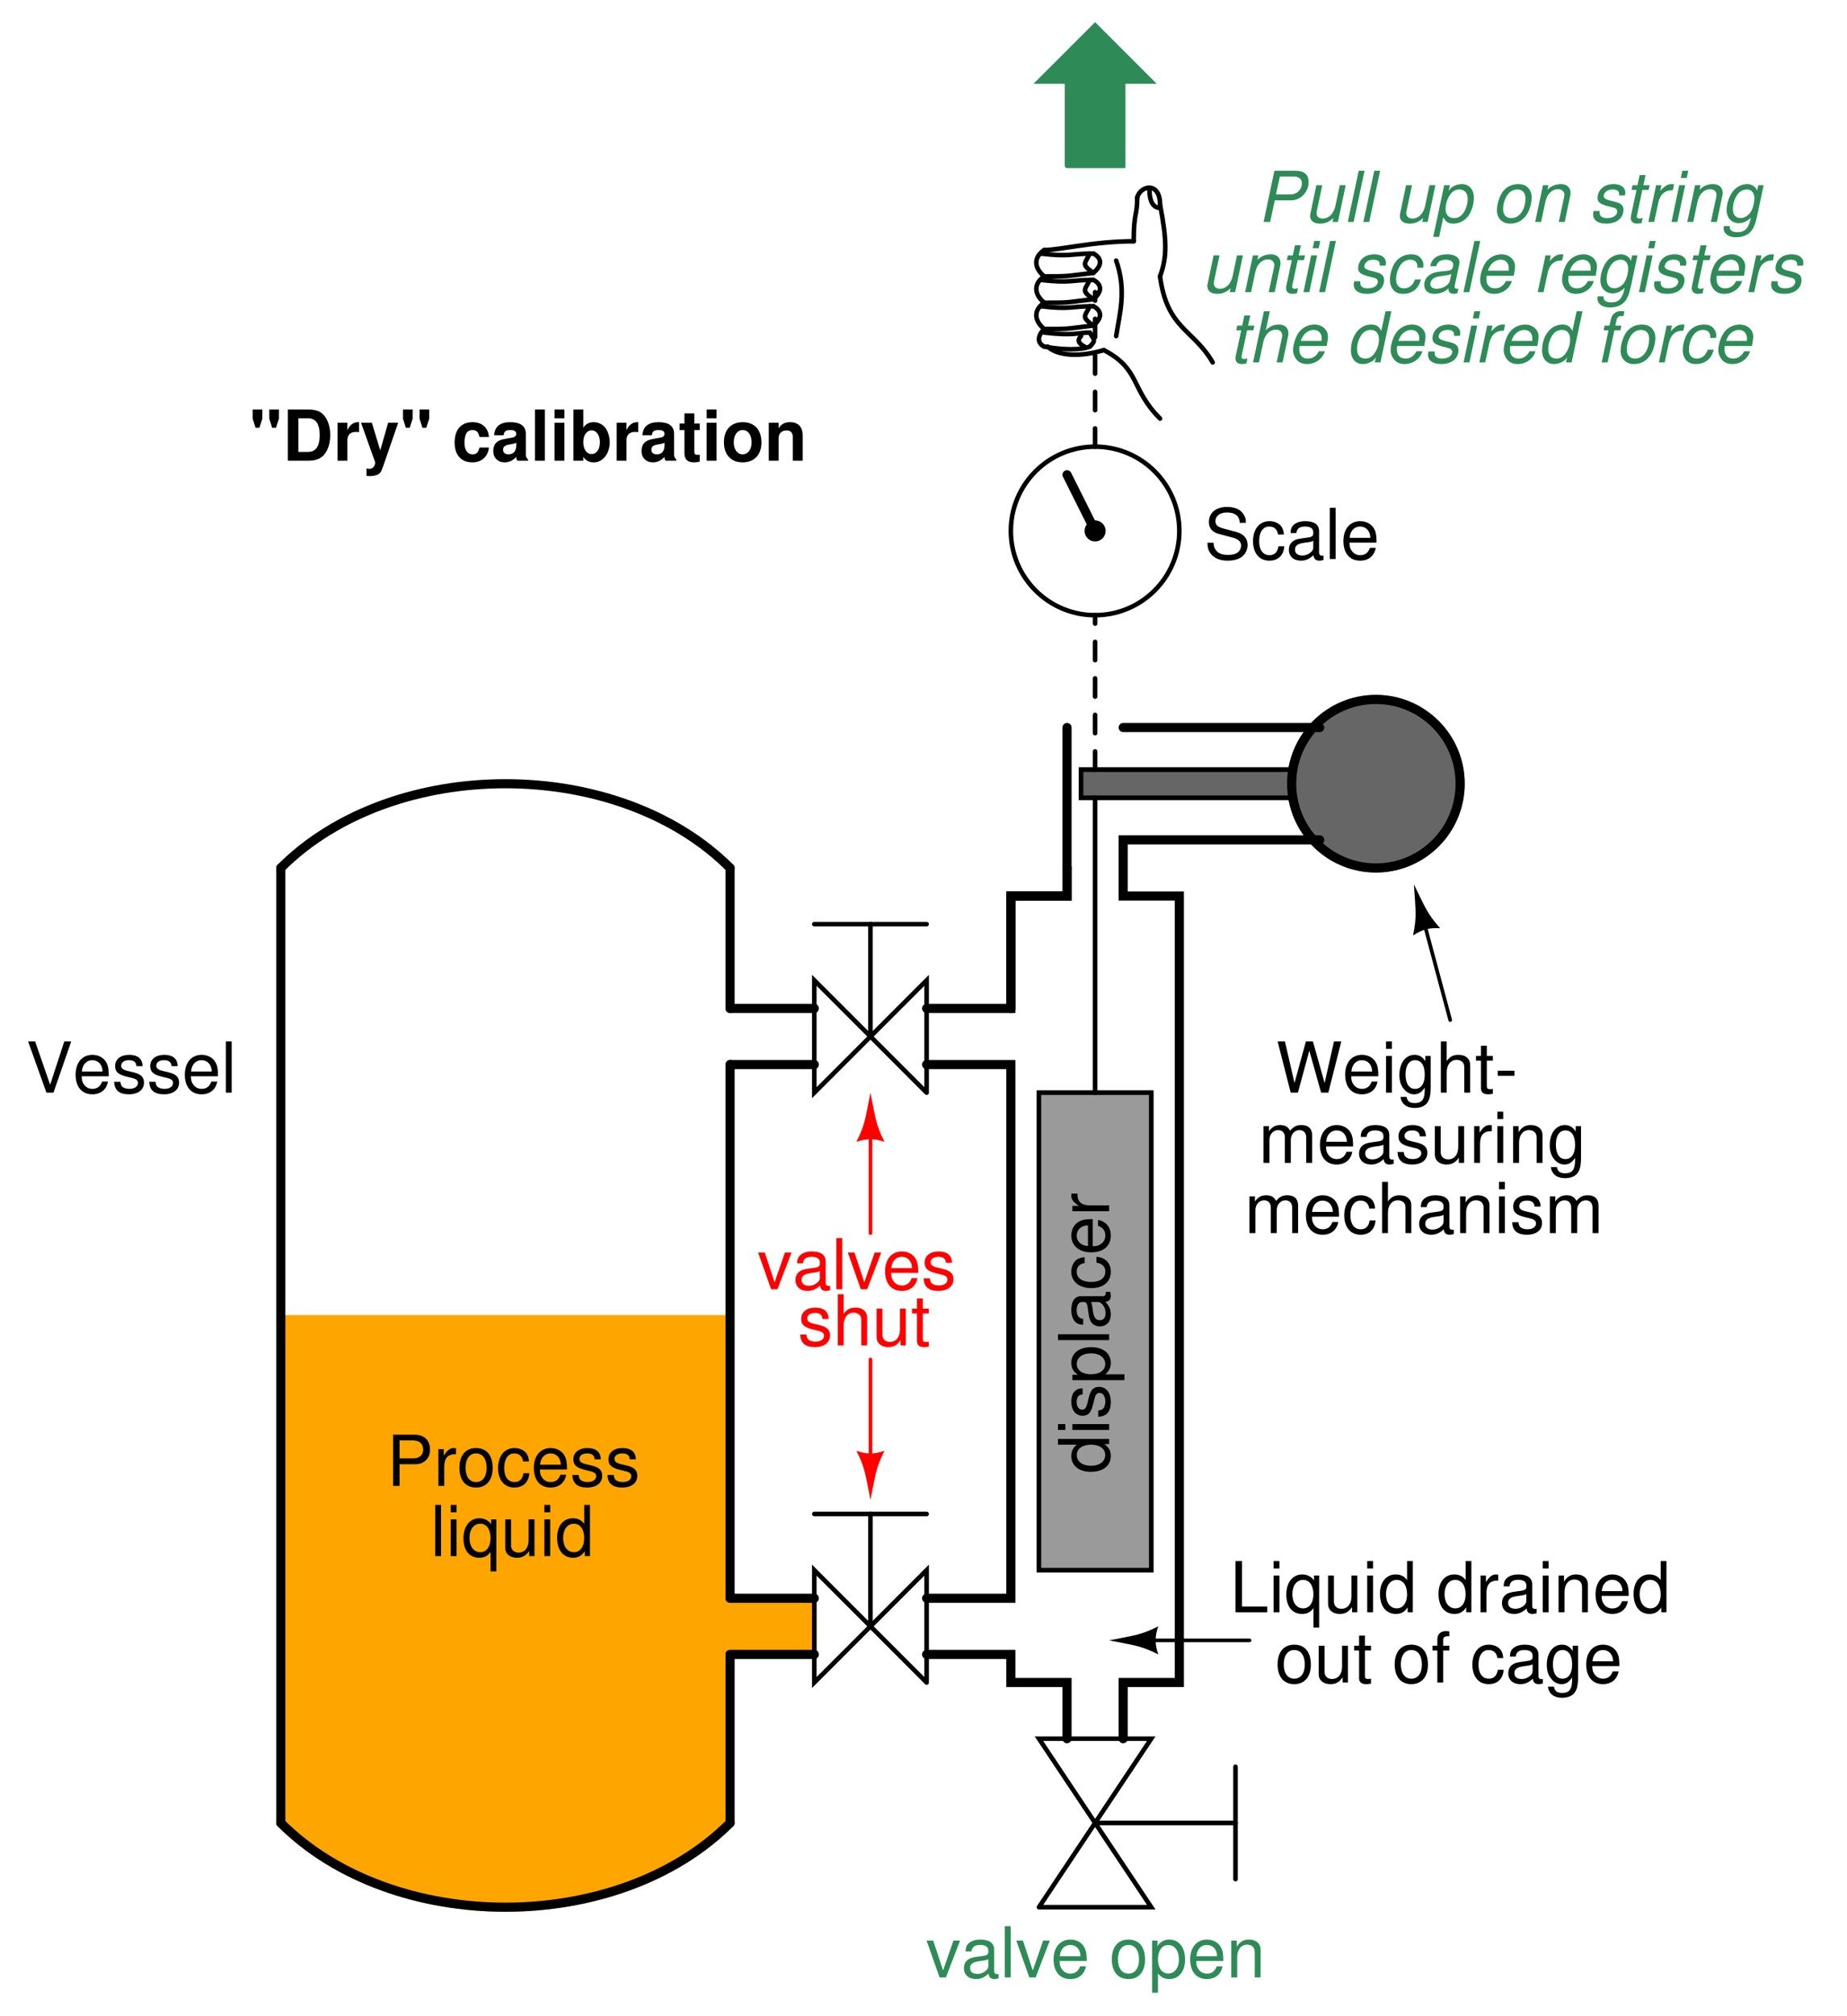 <?xml version="1.0" encoding="UTF-8"?>
<svg xmlns="http://www.w3.org/2000/svg" xmlns:xlink="http://www.w3.org/1999/xlink" viewBox="0 0 295.999 322.999" version="1.2">
<defs>
<g>
<symbol overflow="visible" id="glyph0-0">
<path style="stroke:none;" d=""/>
</symbol>
<symbol overflow="visible" id="glyph0-1">
<path style="stroke:none;" d="M 8.375 0 L 10.453 -8.203 L 9.281 -8.203 L 7.781 -1.547 L 5.906 -8.203 L 4.781 -8.203 L 2.953 -1.547 L 1.422 -8.203 L 0.25 -8.203 L 2.344 0 L 3.5 0 L 5.328 -6.734 L 7.219 0 Z M 8.375 0 "/>
</symbol>
<symbol overflow="visible" id="glyph0-2">
<path style="stroke:none;" d="M 5.766 -2.625 C 5.766 -3.531 5.703 -4.078 5.531 -4.516 C 5.156 -5.484 4.25 -6.062 3.156 -6.062 C 1.5 -6.062 0.453 -4.812 0.453 -2.875 C 0.453 -0.922 1.469 0.266 3.125 0.266 C 4.484 0.266 5.406 -0.5 5.641 -1.781 L 4.703 -1.781 C 4.438 -1.016 3.922 -0.609 3.156 -0.609 C 2.562 -0.609 2.062 -0.875 1.75 -1.375 C 1.516 -1.703 1.438 -2.047 1.422 -2.625 Z M 1.453 -3.391 C 1.531 -4.484 2.188 -5.203 3.141 -5.203 C 4.094 -5.203 4.766 -4.453 4.766 -3.391 Z M 1.453 -3.391 "/>
</symbol>
<symbol overflow="visible" id="glyph0-3">
<path style="stroke:none;" d="M 1.688 -5.891 L 0.75 -5.891 L 0.75 0 L 1.688 0 Z M 1.688 -8.203 L 0.75 -8.203 L 0.75 -7.016 L 1.688 -7.016 Z M 1.688 -8.203 "/>
</symbol>
<symbol overflow="visible" id="glyph0-4">
<path style="stroke:none;" d="M 4.547 -5.891 L 4.547 -5.047 C 4.078 -5.75 3.562 -6.062 2.812 -6.062 C 1.391 -6.062 0.391 -4.734 0.391 -2.844 C 0.391 -1.859 0.625 -1.141 1.141 -0.547 C 1.578 -0.016 2.141 0.266 2.75 0.266 C 3.453 0.266 3.953 -0.062 4.453 -0.797 L 4.453 -0.5 C 4.453 1.078 4.016 1.672 2.844 1.672 C 2.047 1.672 1.625 1.344 1.547 0.672 L 0.578 0.672 C 0.672 1.766 1.547 2.453 2.828 2.453 C 3.688 2.453 4.406 2.172 4.797 1.703 C 5.25 1.141 5.406 0.422 5.406 -0.969 L 5.406 -5.891 Z M 2.906 -5.203 C 3.891 -5.203 4.453 -4.359 4.453 -2.875 C 4.453 -1.438 3.875 -0.609 2.906 -0.609 C 1.938 -0.609 1.375 -1.453 1.375 -2.906 C 1.375 -4.344 1.938 -5.203 2.906 -5.203 Z M 2.906 -5.203 "/>
</symbol>
<symbol overflow="visible" id="glyph0-5">
<path style="stroke:none;" d="M 0.781 -8.203 L 0.781 0 L 1.719 0 L 1.719 -3.25 C 1.719 -4.453 2.344 -5.25 3.312 -5.25 C 3.641 -5.25 3.922 -5.156 4.156 -4.984 C 4.422 -4.781 4.531 -4.5 4.531 -4.078 L 4.531 0 L 5.469 0 L 5.469 -4.453 C 5.469 -5.438 4.766 -6.062 3.609 -6.062 C 2.781 -6.062 2.266 -5.812 1.719 -5.078 L 1.719 -8.203 Z M 0.781 -8.203 "/>
</symbol>
<symbol overflow="visible" id="glyph0-6">
<path style="stroke:none;" d="M 2.859 -5.891 L 1.891 -5.891 L 1.891 -7.516 L 0.953 -7.516 L 0.953 -5.891 L 0.156 -5.891 L 0.156 -5.125 L 0.953 -5.125 L 0.953 -0.672 C 0.953 -0.062 1.359 0.266 2.094 0.266 C 2.344 0.266 2.547 0.234 2.859 0.188 L 2.859 -0.609 C 2.719 -0.578 2.594 -0.562 2.406 -0.562 C 2 -0.562 1.891 -0.672 1.891 -1.094 L 1.891 -5.125 L 2.859 -5.125 Z M 2.859 -5.891 "/>
</symbol>
<symbol overflow="visible" id="glyph0-7">
<path style="stroke:none;" d="M 3.188 -3.516 L 0.516 -3.516 L 0.516 -2.703 L 3.188 -2.703 Z M 3.188 -3.516 "/>
</symbol>
<symbol overflow="visible" id="glyph0-8">
<path style="stroke:none;" d="M 0.781 -5.891 L 0.781 0 L 1.734 0 L 1.734 -3.703 C 1.734 -4.562 2.344 -5.25 3.109 -5.25 C 3.812 -5.25 4.203 -4.812 4.203 -4.062 L 4.203 0 L 5.156 0 L 5.156 -3.703 C 5.156 -4.562 5.766 -5.25 6.531 -5.25 C 7.219 -5.25 7.625 -4.797 7.625 -4.062 L 7.625 0 L 8.578 0 L 8.578 -4.422 C 8.578 -5.484 7.969 -6.062 6.859 -6.062 C 6.078 -6.062 5.609 -5.828 5.047 -5.156 C 4.703 -5.797 4.234 -6.062 3.469 -6.062 C 2.672 -6.062 2.156 -5.766 1.656 -5.062 L 1.656 -5.891 Z M 0.781 -5.891 "/>
</symbol>
<symbol overflow="visible" id="glyph0-9">
<path style="stroke:none;" d="M 6.016 -0.547 C 5.922 -0.531 5.875 -0.531 5.812 -0.531 C 5.484 -0.531 5.312 -0.703 5.312 -0.984 L 5.312 -4.453 C 5.312 -5.5 4.547 -6.062 3.094 -6.062 C 2.234 -6.062 1.547 -5.812 1.141 -5.375 C 0.859 -5.078 0.75 -4.734 0.734 -4.156 L 1.672 -4.156 C 1.75 -4.875 2.188 -5.203 3.062 -5.203 C 3.922 -5.203 4.375 -4.875 4.375 -4.312 L 4.375 -4.078 C 4.359 -3.672 4.156 -3.516 3.391 -3.422 C 2.062 -3.25 1.875 -3.203 1.5 -3.062 C 0.828 -2.766 0.469 -2.25 0.469 -1.484 C 0.469 -0.422 1.219 0.266 2.406 0.266 C 3.156 0.266 3.75 0 4.406 -0.609 C 4.484 0 4.766 0.266 5.375 0.266 C 5.578 0.266 5.703 0.234 6.016 0.156 Z M 4.375 -1.859 C 4.375 -1.547 4.281 -1.344 4 -1.094 C 3.625 -0.75 3.156 -0.562 2.609 -0.562 C 1.875 -0.562 1.453 -0.906 1.453 -1.5 C 1.453 -2.125 1.859 -2.438 2.875 -2.594 C 3.875 -2.719 4.062 -2.766 4.375 -2.906 Z M 4.375 -1.859 "/>
</symbol>
<symbol overflow="visible" id="glyph0-10">
<path style="stroke:none;" d="M 4.922 -4.25 C 4.922 -5.406 4.156 -6.062 2.797 -6.062 C 1.422 -6.062 0.531 -5.359 0.531 -4.266 C 0.531 -3.344 1 -2.906 2.391 -2.562 L 3.281 -2.344 C 3.922 -2.188 4.188 -1.953 4.188 -1.547 C 4.188 -0.984 3.641 -0.609 2.812 -0.609 C 2.312 -0.609 1.875 -0.75 1.641 -1 C 1.5 -1.172 1.422 -1.344 1.375 -1.75 L 0.375 -1.75 C 0.422 -0.391 1.188 0.266 2.734 0.266 C 4.219 0.266 5.156 -0.469 5.156 -1.609 C 5.156 -2.484 4.672 -2.969 3.5 -3.25 L 2.594 -3.469 C 1.828 -3.641 1.5 -3.891 1.5 -4.312 C 1.5 -4.859 1.984 -5.203 2.75 -5.203 C 3.516 -5.203 3.922 -4.875 3.938 -4.25 Z M 4.922 -4.25 "/>
</symbol>
<symbol overflow="visible" id="glyph0-11">
<path style="stroke:none;" d="M 5.422 0 L 5.422 -5.891 L 4.484 -5.891 L 4.484 -2.547 C 4.484 -1.344 3.859 -0.562 2.875 -0.562 C 2.141 -0.562 1.672 -1.016 1.672 -1.719 L 1.672 -5.891 L 0.734 -5.891 L 0.734 -1.344 C 0.734 -0.375 1.469 0.266 2.609 0.266 C 3.469 0.266 4.031 -0.047 4.578 -0.828 L 4.578 0 Z M 5.422 0 "/>
</symbol>
<symbol overflow="visible" id="glyph0-12">
<path style="stroke:none;" d="M 0.781 -5.891 L 0.781 0 L 1.719 0 L 1.719 -3.062 C 1.734 -4.484 2.312 -5.109 3.609 -5.078 L 3.609 -6.031 C 3.453 -6.047 3.359 -6.062 3.25 -6.062 C 2.641 -6.062 2.188 -5.703 1.641 -4.828 L 1.641 -5.891 Z M 0.781 -5.891 "/>
</symbol>
<symbol overflow="visible" id="glyph0-13">
<path style="stroke:none;" d="M 0.781 -5.891 L 0.781 0 L 1.734 0 L 1.734 -3.25 C 1.734 -4.453 2.359 -5.25 3.328 -5.25 C 4.078 -5.25 4.547 -4.797 4.547 -4.078 L 4.547 0 L 5.484 0 L 5.484 -4.453 C 5.484 -5.438 4.75 -6.062 3.609 -6.062 C 2.734 -6.062 2.172 -5.719 1.656 -4.906 L 1.656 -5.891 Z M 0.781 -5.891 "/>
</symbol>
<symbol overflow="visible" id="glyph0-14">
<path style="stroke:none;" d="M 5.297 -3.922 C 5.25 -4.484 5.125 -4.859 4.906 -5.188 C 4.5 -5.734 3.797 -6.062 2.969 -6.062 C 1.375 -6.062 0.344 -4.797 0.344 -2.844 C 0.344 -0.938 1.359 0.266 2.953 0.266 C 4.359 0.266 5.25 -0.578 5.359 -2.031 L 4.422 -2.031 C 4.266 -1.078 3.781 -0.609 2.984 -0.609 C 1.953 -0.609 1.328 -1.453 1.328 -2.844 C 1.328 -4.312 1.938 -5.203 2.953 -5.203 C 3.75 -5.203 4.234 -4.734 4.359 -3.922 Z M 5.297 -3.922 "/>
</symbol>
<symbol overflow="visible" id="glyph0-15">
<path style="stroke:none;" d="M 4.406 0 L 7.25 -8.203 L 6.141 -8.203 L 3.875 -1.266 L 1.469 -8.203 L 0.344 -8.203 L 3.281 0 Z M 4.406 0 "/>
</symbol>
<symbol overflow="visible" id="glyph0-16">
<path style="stroke:none;" d="M 1.703 -8.203 L 0.766 -8.203 L 0.766 0 L 1.703 0 Z M 1.703 -8.203 "/>
</symbol>
<symbol overflow="visible" id="glyph0-17">
<path style="stroke:none;" d="M 6.703 -5.797 C 6.703 -6.359 6.672 -6.516 6.484 -6.891 C 6.047 -7.844 5.078 -8.344 3.703 -8.344 C 1.906 -8.344 0.781 -7.406 0.781 -5.922 C 0.781 -4.922 1.312 -4.297 2.391 -4.016 L 4.438 -3.469 C 5.484 -3.203 5.938 -2.797 5.938 -2.156 C 5.938 -1.703 5.703 -1.266 5.359 -1.016 C 5.031 -0.781 4.516 -0.656 3.844 -0.656 C 2.953 -0.656 2.344 -0.875 1.953 -1.344 C 1.656 -1.703 1.516 -2.109 1.531 -2.609 L 0.547 -2.609 C 0.547 -1.859 0.703 -1.359 1.031 -0.906 C 1.594 -0.141 2.531 0.266 3.781 0.266 C 4.766 0.266 5.562 0.031 6.094 -0.375 C 6.641 -0.812 6.984 -1.547 6.984 -2.25 C 6.984 -3.266 6.359 -4 5.25 -4.312 L 3.188 -4.859 C 2.188 -5.125 1.828 -5.438 1.828 -6.078 C 1.828 -6.906 2.562 -7.453 3.672 -7.453 C 4.969 -7.453 5.703 -6.875 5.719 -5.797 Z M 6.703 -5.797 "/>
</symbol>
<symbol overflow="visible" id="glyph0-18">
<path style="stroke:none;" d="M 2.062 -3.469 L 4.641 -3.469 C 5.281 -3.469 5.797 -3.672 6.234 -4.062 C 6.734 -4.516 6.938 -5.047 6.938 -5.797 C 6.938 -7.328 6.031 -8.203 4.406 -8.203 L 1.031 -8.203 L 1.031 0 L 2.062 0 Z M 2.062 -4.406 L 2.062 -7.281 L 4.25 -7.281 C 5.25 -7.281 5.844 -6.734 5.844 -5.844 C 5.844 -4.938 5.25 -4.406 4.25 -4.406 Z M 2.062 -4.406 "/>
</symbol>
<symbol overflow="visible" id="glyph0-19">
<path style="stroke:none;" d="M 3.062 -6.062 C 1.391 -6.062 0.406 -4.875 0.406 -2.906 C 0.406 -0.906 1.391 0.266 3.078 0.266 C 4.734 0.266 5.734 -0.922 5.734 -2.859 C 5.734 -4.906 4.766 -6.062 3.062 -6.062 Z M 3.078 -5.203 C 4.125 -5.203 4.766 -4.328 4.766 -2.875 C 4.766 -1.469 4.109 -0.609 3.078 -0.609 C 2.031 -0.609 1.391 -1.469 1.391 -2.906 C 1.391 -4.328 2.031 -5.203 3.078 -5.203 Z M 3.078 -5.203 "/>
</symbol>
<symbol overflow="visible" id="glyph0-20">
<path style="stroke:none;" d="M 5.562 2.453 L 5.562 -5.891 L 4.734 -5.891 L 4.734 -5.109 C 4.297 -5.719 3.641 -6.062 2.859 -6.062 C 1.312 -6.062 0.297 -4.797 0.297 -2.828 C 0.297 -0.922 1.25 0.266 2.812 0.266 C 3.641 0.266 4.203 -0.031 4.641 -0.672 L 4.641 2.453 Z M 3 -5.188 C 4 -5.188 4.641 -4.297 4.641 -2.875 C 4.641 -1.516 3.984 -0.625 3 -0.625 C 1.953 -0.625 1.266 -1.531 1.266 -2.906 C 1.266 -4.281 1.953 -5.188 3 -5.188 Z M 3 -5.188 "/>
</symbol>
<symbol overflow="visible" id="glyph0-21">
<path style="stroke:none;" d="M 5.562 -8.203 L 4.641 -8.203 L 4.641 -5.156 C 4.234 -5.75 3.609 -6.062 2.828 -6.062 C 1.297 -6.062 0.297 -4.844 0.297 -2.953 C 0.297 -0.969 1.266 0.266 2.859 0.266 C 3.672 0.266 4.234 -0.047 4.734 -0.781 L 4.734 0 L 5.562 0 Z M 2.984 -5.188 C 4 -5.188 4.641 -4.297 4.641 -2.875 C 4.641 -1.516 3.984 -0.625 3 -0.625 C 1.953 -0.625 1.266 -1.531 1.266 -2.906 C 1.266 -4.281 1.953 -5.188 2.984 -5.188 Z M 2.984 -5.188 "/>
</symbol>
<symbol overflow="visible" id="glyph0-22">
<path style="stroke:none;" d="M 3.203 0 L 5.469 -5.891 L 4.406 -5.891 L 2.75 -1.109 L 1.172 -5.891 L 0.109 -5.891 L 2.188 0 Z M 3.203 0 "/>
</symbol>
<symbol overflow="visible" id="glyph0-23">
<path style="stroke:none;" d="M 1.953 -8.203 L 0.906 -8.203 L 0.906 0 L 6 0 L 6 -0.922 L 1.953 -0.922 Z M 1.953 -8.203 "/>
</symbol>
<symbol overflow="visible" id="glyph0-24">
<path style="stroke:none;" d=""/>
</symbol>
<symbol overflow="visible" id="glyph0-25">
<path style="stroke:none;" d="M 2.906 -5.891 L 1.922 -5.891 L 1.922 -6.812 C 1.922 -7.219 2.141 -7.406 2.578 -7.406 C 2.656 -7.406 2.688 -7.406 2.906 -7.406 L 2.906 -8.172 C 2.688 -8.219 2.562 -8.234 2.375 -8.234 C 1.5 -8.234 0.984 -7.734 0.984 -6.891 L 0.984 -5.891 L 0.203 -5.891 L 0.203 -5.125 L 0.984 -5.125 L 0.984 0 L 1.922 0 L 1.922 -5.125 L 2.906 -5.125 Z M 2.906 -5.891 "/>
</symbol>
<symbol overflow="visible" id="glyph0-26">
<path style="stroke:none;" d="M 0.609 2.453 L 1.547 2.453 L 1.547 -0.625 C 2.047 -0.016 2.594 0.266 3.359 0.266 C 4.891 0.266 5.891 -0.969 5.891 -2.844 C 5.891 -4.828 4.922 -6.062 3.359 -6.062 C 2.547 -6.062 1.906 -5.703 1.469 -5 L 1.469 -5.891 L 0.609 -5.891 Z M 3.188 -5.188 C 4.234 -5.188 4.906 -4.281 4.906 -2.875 C 4.906 -1.531 4.219 -0.625 3.188 -0.625 C 2.188 -0.625 1.547 -1.516 1.547 -2.906 C 1.547 -4.281 2.188 -5.188 3.188 -5.188 Z M 3.188 -5.188 "/>
</symbol>
<symbol overflow="visible" id="glyph1-0">
<path style="stroke:none;" d=""/>
</symbol>
<symbol overflow="visible" id="glyph1-1">
<path style="stroke:none;" d="M 2.828 -3.469 L 5.391 -3.469 C 6.094 -3.469 6.625 -3.656 7.125 -4.062 C 7.844 -4.625 8.25 -5.484 8.25 -6.391 C 8.25 -7.578 7.547 -8.203 6.172 -8.203 L 2.766 -8.203 L 1.031 0 L 2.078 0 Z M 3.016 -4.406 L 3.641 -7.281 L 5.812 -7.281 C 6.688 -7.281 7.172 -6.891 7.172 -6.188 C 7.172 -5.781 7.047 -5.422 6.766 -5.078 C 6.406 -4.609 5.922 -4.406 5.203 -4.406 Z M 3.016 -4.406 "/>
</symbol>
<symbol overflow="visible" id="glyph1-2">
<path style="stroke:none;" d="M 5.438 0 L 6.688 -5.891 L 5.734 -5.891 L 5.031 -2.547 C 4.766 -1.344 3.984 -0.547 3.016 -0.547 C 2.391 -0.547 2.016 -0.875 2.016 -1.422 C 2.016 -1.5 2.031 -1.609 2.047 -1.719 L 2.938 -5.891 L 1.984 -5.891 L 1.031 -1.344 C 1 -1.234 0.984 -1.109 0.984 -0.969 C 0.984 -0.203 1.578 0.266 2.547 0.266 C 3.422 0.266 4.062 -0.016 4.719 -0.641 L 4.578 0 Z M 5.438 0 "/>
</symbol>
<symbol overflow="visible" id="glyph1-3">
<path style="stroke:none;" d="M 3.453 -8.203 L 2.516 -8.203 L 0.766 0 L 1.703 0 Z M 3.453 -8.203 "/>
</symbol>
<symbol overflow="visible" id="glyph1-4">
<path style="stroke:none;" d=""/>
</symbol>
<symbol overflow="visible" id="glyph1-5">
<path style="stroke:none;" d="M 0.078 2.391 L 1.031 2.391 L 1.703 -0.766 C 2.047 -0.031 2.516 0.266 3.312 0.266 C 4.188 0.266 5.031 -0.141 5.609 -0.844 C 6.203 -1.594 6.594 -2.75 6.594 -3.875 C 6.594 -5.219 5.844 -6.062 4.641 -6.062 C 3.75 -6.062 2.859 -5.578 2.547 -4.953 L 2.75 -5.891 L 1.844 -5.891 Z M 4.266 -5.203 C 5.109 -5.203 5.609 -4.625 5.609 -3.641 C 5.609 -3.031 5.406 -2.312 5.109 -1.75 C 4.688 -0.984 4.125 -0.609 3.391 -0.609 C 2.562 -0.609 2.062 -1.172 2.062 -2.062 C 2.062 -2.75 2.25 -3.469 2.594 -4.062 C 3 -4.812 3.562 -5.203 4.266 -5.203 Z M 4.266 -5.203 "/>
</symbol>
<symbol overflow="visible" id="glyph1-6">
<path style="stroke:none;" d="M 4.312 -6.062 C 3.281 -6.062 2.344 -5.594 1.781 -4.766 C 1.266 -4.031 0.906 -2.797 0.906 -1.844 C 0.906 -0.594 1.766 0.266 3.031 0.266 C 4.109 0.266 4.969 -0.188 5.594 -1.047 C 6.109 -1.75 6.484 -2.984 6.484 -3.953 C 6.484 -4.562 6.25 -5.125 5.859 -5.516 C 5.484 -5.891 4.969 -6.062 4.312 -6.062 Z M 4.172 -5.203 C 5 -5.203 5.484 -4.672 5.484 -3.75 C 5.484 -3.078 5.312 -2.344 5 -1.781 C 4.562 -1.016 3.953 -0.609 3.188 -0.609 C 2.391 -0.609 1.891 -1.156 1.891 -2.062 C 1.891 -2.719 2.078 -3.453 2.391 -4.016 C 2.797 -4.781 3.438 -5.203 4.172 -5.203 Z M 4.172 -5.203 "/>
</symbol>
<symbol overflow="visible" id="glyph1-7">
<path style="stroke:none;" d="M 2.031 -5.891 L 0.781 0 L 1.734 0 L 2.422 -3.25 C 2.688 -4.484 3.469 -5.25 4.484 -5.25 C 5.047 -5.25 5.469 -4.859 5.469 -4.344 C 5.469 -4.281 5.438 -4.125 5.406 -3.922 L 4.562 0 L 5.516 0 L 6.406 -4.234 C 6.453 -4.375 6.453 -4.516 6.453 -4.656 C 6.453 -5.516 5.859 -6.062 4.922 -6.062 C 4.078 -6.062 3.328 -5.766 2.75 -5.156 L 2.891 -5.891 Z M 2.031 -5.891 "/>
</symbol>
<symbol overflow="visible" id="glyph1-8">
<path style="stroke:none;" d="M 5.781 -4.25 C 5.844 -4.484 5.844 -4.594 5.844 -4.734 C 5.844 -5.531 5.109 -6.062 4 -6.062 C 3.203 -6.062 2.516 -5.828 2.062 -5.391 C 1.641 -5 1.391 -4.406 1.391 -3.875 C 1.391 -3.188 1.781 -2.875 2.938 -2.562 L 3.766 -2.344 C 4.141 -2.25 4.312 -2.188 4.406 -2.062 C 4.484 -1.953 4.562 -1.781 4.562 -1.688 C 4.562 -1.469 4.391 -1.141 4.203 -0.984 C 3.922 -0.75 3.438 -0.609 2.953 -0.609 C 2.156 -0.609 1.734 -0.906 1.734 -1.469 C 1.734 -1.547 1.75 -1.641 1.75 -1.75 L 0.75 -1.75 C 0.703 -1.5 0.688 -1.359 0.688 -1.188 C 0.688 -0.281 1.469 0.266 2.781 0.266 C 4.453 0.266 5.547 -0.609 5.547 -1.953 C 5.547 -2.625 5.172 -3 4.188 -3.234 L 3.328 -3.453 C 2.703 -3.609 2.375 -3.844 2.375 -4.125 C 2.375 -4.359 2.516 -4.641 2.719 -4.828 C 2.984 -5.078 3.312 -5.203 3.812 -5.203 C 4.484 -5.203 4.844 -4.953 4.844 -4.5 C 4.844 -4.438 4.844 -4.344 4.844 -4.25 Z M 5.781 -4.25 "/>
</symbol>
<symbol overflow="visible" id="glyph1-9">
<path style="stroke:none;" d="M 4.125 -5.891 L 3.109 -5.891 L 3.469 -7.516 L 2.516 -7.516 L 2.172 -5.891 L 1.375 -5.891 L 1.219 -5.141 L 2.016 -5.141 L 1.125 -0.984 C 1.109 -0.859 1.094 -0.75 1.094 -0.625 C 1.094 -0.078 1.469 0.266 2.094 0.266 C 2.328 0.266 2.656 0.219 2.828 0.188 L 3 -0.641 C 2.625 -0.547 2.609 -0.547 2.469 -0.547 C 2.219 -0.547 2.062 -0.672 2.062 -0.859 C 2.062 -0.891 2.062 -0.938 2.078 -1.016 L 2.953 -5.141 L 3.953 -5.141 Z M 4.125 -5.891 "/>
</symbol>
<symbol overflow="visible" id="glyph1-10">
<path style="stroke:none;" d="M 2.031 -5.891 L 0.781 0 L 1.719 0 L 2.375 -3.062 C 2.672 -4.438 3.469 -5.125 4.703 -5.078 L 4.906 -6.031 C 4.766 -6.047 4.672 -6.062 4.547 -6.062 C 3.891 -6.062 3.391 -5.766 2.688 -4.969 L 2.875 -5.891 Z M 2.031 -5.891 "/>
</symbol>
<symbol overflow="visible" id="glyph1-11">
<path style="stroke:none;" d="M 2.938 -5.891 L 1.984 -5.891 L 0.75 0 L 1.688 0 Z M 3.438 -8.203 L 2.484 -8.203 L 2.234 -7.047 L 3.188 -7.047 Z M 3.438 -8.203 "/>
</symbol>
<symbol overflow="visible" id="glyph1-12">
<path style="stroke:none;" d="M 5.906 -5.891 L 5.719 -5.016 C 5.547 -5.391 5.438 -5.547 5.188 -5.719 C 4.891 -5.938 4.531 -6.062 4.156 -6.062 C 3.281 -6.062 2.406 -5.641 1.859 -4.938 C 1.25 -4.188 0.828 -2.938 0.828 -1.891 C 0.828 -0.656 1.625 0.188 2.781 0.188 C 3.484 0.188 4.141 -0.109 4.719 -0.703 L 4.672 -0.5 C 4.344 1.031 3.75 1.641 2.547 1.641 C 1.781 1.641 1.328 1.344 1.328 0.828 L 1.328 0.672 L 0.375 0.672 C 0.375 0.875 0.359 0.984 0.359 1.031 C 0.359 1.891 1.141 2.453 2.344 2.453 C 3.25 2.453 4.031 2.188 4.547 1.703 C 5.109 1.156 5.406 0.469 5.719 -0.953 L 6.766 -5.891 Z M 4.078 -5.203 C 4.812 -5.203 5.281 -4.656 5.281 -3.812 C 5.281 -3.109 5.078 -2.297 4.766 -1.734 C 4.391 -1.047 3.719 -0.625 3.047 -0.625 C 2.297 -0.625 1.828 -1.172 1.828 -2.062 C 1.828 -2.75 2 -3.469 2.344 -4.047 C 2.75 -4.797 3.359 -5.203 4.078 -5.203 Z M 4.078 -5.203 "/>
</symbol>
<symbol overflow="visible" id="glyph1-13">
<path style="stroke:none;" d="M 6.203 -3.922 L 6.203 -4.078 C 6.219 -4.25 6.234 -4.375 6.234 -4.406 C 6.234 -4.781 6.031 -5.234 5.734 -5.531 C 5.391 -5.891 4.922 -6.062 4.281 -6.062 C 3.281 -6.062 2.359 -5.641 1.766 -4.859 C 1.234 -4.172 0.859 -2.953 0.859 -1.906 C 0.859 -1.375 1.031 -0.828 1.344 -0.438 C 1.734 0.047 2.234 0.266 2.953 0.266 C 3.875 0.266 4.656 -0.062 5.172 -0.672 C 5.469 -1.016 5.641 -1.391 5.828 -2.031 L 4.875 -2.031 C 4.547 -1.109 3.922 -0.609 3.109 -0.609 C 2.328 -0.609 1.844 -1.156 1.844 -2.031 C 1.844 -2.75 2.078 -3.609 2.453 -4.203 C 2.875 -4.859 3.438 -5.203 4.125 -5.203 C 4.828 -5.203 5.266 -4.797 5.266 -4.156 C 5.266 -4.094 5.266 -4.016 5.25 -3.922 Z M 6.203 -3.922 "/>
</symbol>
<symbol overflow="visible" id="glyph1-14">
<path style="stroke:none;" d="M 6.203 -0.578 C 6.109 -0.547 6.062 -0.547 6.016 -0.547 C 5.719 -0.547 5.594 -0.656 5.594 -0.875 C 5.594 -0.906 5.594 -0.953 5.609 -0.984 L 6.328 -4.375 C 6.391 -4.688 6.391 -4.688 6.391 -4.797 C 6.391 -5.562 5.609 -6.062 4.438 -6.062 C 2.859 -6.062 1.906 -5.406 1.703 -4.156 L 2.641 -4.156 C 2.75 -4.469 2.828 -4.625 2.984 -4.781 C 3.234 -5.047 3.703 -5.203 4.188 -5.203 C 4.859 -5.203 5.375 -4.891 5.375 -4.484 C 5.375 -4.438 5.359 -4.359 5.359 -4.266 L 5.328 -4.062 C 5.219 -3.594 5 -3.469 4.188 -3.391 C 2.672 -3.266 2.203 -3.156 1.656 -2.797 C 1.062 -2.438 0.734 -1.828 0.734 -1.188 C 0.734 -0.281 1.344 0.266 2.344 0.266 C 2.75 0.266 3.203 0.188 3.625 0.031 C 3.969 -0.094 4.156 -0.203 4.609 -0.609 L 4.609 -0.484 C 4.609 -0.016 4.922 0.266 5.469 0.266 C 5.609 0.266 5.641 0.266 5.906 0.188 C 5.922 0.188 6 0.172 6.062 0.156 Z M 4.844 -1.844 C 4.703 -1.141 3.719 -0.547 2.719 -0.547 C 2.078 -0.547 1.719 -0.828 1.719 -1.297 C 1.719 -1.672 1.938 -2.031 2.266 -2.234 C 2.547 -2.406 2.875 -2.5 3.438 -2.578 C 4.484 -2.719 4.578 -2.734 5.078 -2.906 Z M 4.844 -1.844 "/>
</symbol>
<symbol overflow="visible" id="glyph1-15">
<path style="stroke:none;" d="M 6.328 -2.625 C 6.484 -3.516 6.531 -3.781 6.531 -4.141 C 6.531 -5.234 5.594 -6.062 4.375 -6.062 C 3.391 -6.062 2.469 -5.609 1.891 -4.844 C 1.359 -4.141 0.938 -2.875 0.938 -1.953 C 0.938 -1.344 1.219 -0.719 1.641 -0.297 C 2.031 0.078 2.531 0.266 3.172 0.266 C 4.516 0.266 5.688 -0.578 6.031 -1.781 L 5.078 -1.781 C 4.688 -1.016 4.078 -0.609 3.328 -0.609 C 2.438 -0.609 1.938 -1.156 1.938 -2.109 C 1.938 -2.359 1.953 -2.469 1.984 -2.625 Z M 2.188 -3.438 C 2.484 -4.484 3.312 -5.203 4.234 -5.203 C 5.031 -5.203 5.531 -4.656 5.531 -3.812 C 5.531 -3.719 5.531 -3.625 5.5 -3.438 Z M 2.188 -3.438 "/>
</symbol>
<symbol overflow="visible" id="glyph1-16">
<path style="stroke:none;" d="M 2.531 -8.203 L 0.781 0 L 1.734 0 L 2.422 -3.25 C 2.688 -4.484 3.469 -5.25 4.5 -5.25 C 5.078 -5.25 5.453 -4.875 5.453 -4.297 C 5.453 -4.156 5.453 -4.156 5.391 -3.859 L 4.562 0 L 5.516 0 L 6.406 -4.234 C 6.453 -4.375 6.453 -4.516 6.453 -4.641 C 6.453 -5.531 5.891 -6.062 4.938 -6.062 C 4.094 -6.062 3.562 -5.828 2.828 -5.156 L 3.469 -8.203 Z M 2.531 -8.203 "/>
</symbol>
<symbol overflow="visible" id="glyph1-17">
<path style="stroke:none;" d="M 7.312 -8.203 L 6.375 -8.203 L 5.688 -5.047 C 5.328 -5.766 4.875 -6.062 4.078 -6.062 C 2.219 -6.062 0.828 -4.281 0.828 -1.906 C 0.828 -0.594 1.578 0.266 2.75 0.266 C 3.234 0.266 3.75 0.109 4.203 -0.172 C 4.531 -0.375 4.688 -0.547 4.844 -0.859 L 4.656 0 L 5.562 0 Z M 4 -5.203 C 4.844 -5.203 5.328 -4.641 5.328 -3.672 C 5.328 -3 5.141 -2.328 4.797 -1.75 C 4.359 -0.984 3.812 -0.609 3.125 -0.609 C 2.297 -0.609 1.812 -1.172 1.812 -2.141 C 1.812 -2.781 1.984 -3.484 2.312 -4.062 C 2.734 -4.844 3.281 -5.203 4 -5.203 Z M 4 -5.203 "/>
</symbol>
<symbol overflow="visible" id="glyph1-18">
<path style="stroke:none;" d="M 4.156 -5.891 L 3.188 -5.891 L 3.359 -6.672 C 3.484 -7.25 3.672 -7.422 4.172 -7.422 C 4.25 -7.422 4.328 -7.422 4.484 -7.406 L 4.641 -8.172 C 4.438 -8.219 4.312 -8.234 4.141 -8.234 C 3.281 -8.234 2.641 -7.734 2.469 -6.891 L 2.25 -5.891 L 1.469 -5.891 L 1.312 -5.141 L 2.094 -5.141 L 1 0 L 1.953 0 L 3.031 -5.141 L 4 -5.141 Z M 4.156 -5.891 "/>
</symbol>
<symbol overflow="visible" id="glyph2-0">
<path style="stroke:none;" d=""/>
</symbol>
<symbol overflow="visible" id="glyph2-1">
<path style="stroke:none;" d="M 2.109 -8.203 L 0.562 -8.203 L 0.562 -6.734 L 1.016 -5.281 L 1.641 -5.281 L 2.109 -6.734 Z M 4.766 -8.203 L 3.219 -8.203 L 3.219 -6.734 L 3.672 -5.281 L 4.297 -5.281 L 4.766 -6.734 Z M 4.766 -8.203 "/>
</symbol>
<symbol overflow="visible" id="glyph2-2">
<path style="stroke:none;" d="M 0.859 0 L 4.078 0 C 5.328 0 6.109 -0.297 6.672 -0.953 C 7.312 -1.719 7.656 -2.828 7.656 -4.109 C 7.656 -5.375 7.312 -6.484 6.672 -7.25 C 6.109 -7.922 5.328 -8.203 4.078 -8.203 L 0.859 -8.203 Z M 2.547 -1.406 L 2.547 -6.797 L 4.078 -6.797 C 5.344 -6.797 5.969 -5.906 5.969 -4.094 C 5.969 -2.297 5.344 -1.406 4.078 -1.406 Z M 2.547 -1.406 "/>
</symbol>
<symbol overflow="visible" id="glyph2-3">
<path style="stroke:none;" d="M 0.703 -6.078 L 0.703 0 L 2.281 0 L 2.281 -3.234 C 2.281 -4.156 2.75 -4.609 3.672 -4.609 C 3.844 -4.609 3.953 -4.594 4.156 -4.562 L 4.156 -6.172 C 4.078 -6.172 4.031 -6.172 3.969 -6.172 C 3.25 -6.172 2.625 -5.703 2.281 -4.875 L 2.281 -6.078 Z M 0.703 -6.078 "/>
</symbol>
<symbol overflow="visible" id="glyph2-4">
<path style="stroke:none;" d="M 4.438 -6.078 L 3.172 -1.656 L 1.828 -6.078 L 0.094 -6.078 L 2.359 0.25 C 2.359 0.875 1.969 1.312 1.391 1.312 C 1.266 1.312 1.156 1.281 0.969 1.234 L 0.969 2.422 C 1.203 2.453 1.344 2.469 1.531 2.469 C 1.938 2.469 2.391 2.391 2.672 2.266 C 3.109 2.094 3.297 1.844 3.562 1.109 L 6.047 -6.078 Z M 4.438 -6.078 "/>
</symbol>
<symbol overflow="visible" id="glyph2-5">
<path style="stroke:none;" d=""/>
</symbol>
<symbol overflow="visible" id="glyph2-6">
<path style="stroke:none;" d="M 5.875 -3.797 C 5.766 -5.281 4.781 -6.172 3.25 -6.172 C 1.422 -6.172 0.375 -4.984 0.375 -2.906 C 0.375 -0.906 1.422 0.266 3.234 0.266 C 4.703 0.266 5.719 -0.656 5.875 -2.109 L 4.359 -2.109 C 4.172 -1.312 3.859 -1.016 3.234 -1.016 C 2.438 -1.016 1.953 -1.719 1.953 -2.906 C 1.953 -3.5 2.062 -4.031 2.266 -4.391 C 2.438 -4.719 2.797 -4.906 3.234 -4.906 C 3.875 -4.906 4.188 -4.594 4.359 -3.797 Z M 5.875 -3.797 "/>
</symbol>
<symbol overflow="visible" id="glyph2-7">
<path style="stroke:none;" d="M 5.891 -0.188 C 5.625 -0.453 5.531 -0.625 5.531 -0.938 L 5.531 -4.312 C 5.531 -5.547 4.688 -6.172 3.047 -6.172 C 1.406 -6.172 0.547 -5.484 0.453 -4.078 L 1.969 -4.078 C 2.047 -4.703 2.312 -4.906 3.078 -4.906 C 3.688 -4.906 4 -4.703 4 -4.297 C 4 -4.094 3.891 -3.922 3.719 -3.828 C 3.516 -3.719 3.516 -3.719 2.734 -3.594 L 2.109 -3.469 C 0.906 -3.281 0.312 -2.656 0.312 -1.562 C 0.312 -0.469 1.047 0.266 2.156 0.266 C 2.828 0.266 3.438 -0.016 4 -0.609 C 4 -0.297 4.031 -0.188 4.188 0 L 5.891 0 Z M 4 -2.438 C 4 -1.531 3.547 -1.016 2.75 -1.016 C 2.219 -1.016 1.891 -1.297 1.891 -1.75 C 1.891 -2.219 2.141 -2.438 2.797 -2.578 L 3.328 -2.672 C 3.75 -2.75 3.812 -2.781 4 -2.875 Z M 4 -2.438 "/>
</symbol>
<symbol overflow="visible" id="glyph2-8">
<path style="stroke:none;" d="M 2.328 -8.203 L 0.75 -8.203 L 0.75 0 L 2.328 0 Z M 2.328 -8.203 "/>
</symbol>
<symbol overflow="visible" id="glyph2-9">
<path style="stroke:none;" d="M 2.328 -6.078 L 0.75 -6.078 L 0.75 0 L 2.328 0 Z M 2.328 -8.203 L 0.75 -8.203 L 0.75 -6.797 L 2.328 -6.797 Z M 2.328 -8.203 "/>
</symbol>
<symbol overflow="visible" id="glyph2-10">
<path style="stroke:none;" d="M 0.656 -8.203 L 0.656 0 L 2.234 0 L 2.234 -0.625 C 2.625 -0.016 3.156 0.266 3.922 0.266 C 5.359 0.266 6.469 -1.125 6.469 -2.953 C 6.469 -3.781 6.219 -4.609 5.812 -5.203 C 5.406 -5.797 4.656 -6.172 3.922 -6.172 C 3.156 -6.172 2.625 -5.891 2.234 -5.281 L 2.234 -8.203 Z M 3.562 -4.859 C 4.344 -4.859 4.891 -4.078 4.891 -2.953 C 4.891 -1.828 4.359 -1.062 3.562 -1.062 C 2.766 -1.062 2.234 -1.812 2.234 -2.984 C 2.234 -4.094 2.781 -4.859 3.562 -4.859 Z M 3.562 -4.859 "/>
</symbol>
<symbol overflow="visible" id="glyph2-11">
<path style="stroke:none;" d="M 3.391 -5.953 L 2.516 -5.953 L 2.516 -7.578 L 0.938 -7.578 L 0.938 -5.953 L 0.156 -5.953 L 0.156 -4.906 L 0.938 -4.906 L 0.938 -1.172 C 0.938 -0.219 1.438 0.266 2.469 0.266 C 2.828 0.266 3.094 0.219 3.391 0.141 L 3.391 -0.969 C 3.234 -0.938 3.156 -0.938 3.031 -0.938 C 2.609 -0.938 2.516 -1.062 2.516 -1.594 L 2.516 -4.906 L 3.391 -4.906 Z M 3.391 -5.953 "/>
</symbol>
<symbol overflow="visible" id="glyph2-12">
<path style="stroke:none;" d="M 3.391 -6.172 C 1.531 -6.172 0.391 -4.953 0.391 -2.953 C 0.391 -0.953 1.531 0.266 3.391 0.266 C 5.25 0.266 6.406 -0.953 6.406 -2.906 C 6.406 -4.969 5.281 -6.172 3.391 -6.172 Z M 3.391 -4.906 C 4.266 -4.906 4.828 -4.125 4.828 -2.938 C 4.828 -1.797 4.234 -1.016 3.391 -1.016 C 2.547 -1.016 1.969 -1.781 1.969 -2.953 C 1.969 -4.125 2.547 -4.906 3.391 -4.906 Z M 3.391 -4.906 "/>
</symbol>
<symbol overflow="visible" id="glyph2-13">
<path style="stroke:none;" d="M 0.703 -6.078 L 0.703 0 L 2.281 0 L 2.281 -3.641 C 2.281 -4.359 2.781 -4.844 3.562 -4.844 C 4.234 -4.844 4.562 -4.469 4.562 -3.75 L 4.562 0 L 6.141 0 L 6.141 -4.078 C 6.141 -5.422 5.406 -6.172 4.109 -6.172 C 3.281 -6.172 2.734 -5.891 2.281 -5.203 L 2.281 -6.078 Z M 0.703 -6.078 "/>
</symbol>
<symbol overflow="visible" id="glyph3-0">
<path style="stroke:none;" d=""/>
</symbol>
<symbol overflow="visible" id="glyph3-1">
<path style="stroke:none;" d="M -8.203 -5.562 L -8.203 -4.641 L -5.156 -4.641 C -5.75 -4.234 -6.062 -3.609 -6.062 -2.828 C -6.062 -1.297 -4.844 -0.297 -2.953 -0.297 C -0.969 -0.297 0.266 -1.266 0.266 -2.859 C 0.266 -3.672 -0.047 -4.234 -0.781 -4.734 L 0 -4.734 L 0 -5.562 Z M -5.188 -2.984 C -5.188 -4 -4.297 -4.641 -2.875 -4.641 C -1.516 -4.641 -0.625 -3.984 -0.625 -3 C -0.625 -1.953 -1.531 -1.266 -2.906 -1.266 C -4.281 -1.266 -5.188 -1.953 -5.188 -2.984 Z M -5.188 -2.984 "/>
</symbol>
<symbol overflow="visible" id="glyph3-2">
<path style="stroke:none;" d="M -5.891 -1.688 L -5.891 -0.75 L 0 -0.75 L 0 -1.688 Z M -8.203 -1.688 L -8.203 -0.75 L -7.016 -0.75 L -7.016 -1.688 Z M -8.203 -1.688 "/>
</symbol>
<symbol overflow="visible" id="glyph3-3">
<path style="stroke:none;" d="M -4.25 -4.922 C -5.406 -4.922 -6.062 -4.156 -6.062 -2.797 C -6.062 -1.422 -5.359 -0.531 -4.266 -0.531 C -3.344 -0.531 -2.906 -1 -2.562 -2.391 L -2.344 -3.281 C -2.188 -3.922 -1.953 -4.188 -1.547 -4.188 C -0.984 -4.188 -0.609 -3.641 -0.609 -2.812 C -0.609 -2.312 -0.75 -1.875 -1 -1.641 C -1.172 -1.5 -1.344 -1.422 -1.75 -1.375 L -1.75 -0.375 C -0.391 -0.422 0.266 -1.188 0.266 -2.734 C 0.266 -4.219 -0.469 -5.156 -1.609 -5.156 C -2.484 -5.156 -2.969 -4.672 -3.25 -3.5 L -3.469 -2.594 C -3.641 -1.828 -3.891 -1.5 -4.312 -1.5 C -4.859 -1.5 -5.203 -1.984 -5.203 -2.75 C -5.203 -3.516 -4.875 -3.922 -4.25 -3.938 Z M -4.25 -4.922 "/>
</symbol>
<symbol overflow="visible" id="glyph3-4">
<path style="stroke:none;" d="M 2.453 -0.609 L 2.453 -1.547 L -0.625 -1.547 C -0.016 -2.047 0.266 -2.594 0.266 -3.359 C 0.266 -4.891 -0.969 -5.891 -2.844 -5.891 C -4.828 -5.891 -6.062 -4.922 -6.062 -3.359 C -6.062 -2.547 -5.703 -1.906 -5 -1.469 L -5.891 -1.469 L -5.891 -0.609 Z M -5.188 -3.188 C -5.188 -4.234 -4.281 -4.906 -2.875 -4.906 C -1.531 -4.906 -0.625 -4.219 -0.625 -3.188 C -0.625 -2.188 -1.516 -1.547 -2.906 -1.547 C -4.281 -1.547 -5.188 -2.188 -5.188 -3.188 Z M -5.188 -3.188 "/>
</symbol>
<symbol overflow="visible" id="glyph3-5">
<path style="stroke:none;" d="M -8.203 -1.703 L -8.203 -0.766 L 0 -0.766 L 0 -1.703 Z M -8.203 -1.703 "/>
</symbol>
<symbol overflow="visible" id="glyph3-6">
<path style="stroke:none;" d="M -0.547 -6.016 C -0.531 -5.922 -0.531 -5.875 -0.531 -5.812 C -0.531 -5.484 -0.703 -5.312 -0.984 -5.312 L -4.453 -5.312 C -5.5 -5.312 -6.062 -4.547 -6.062 -3.094 C -6.062 -2.234 -5.812 -1.547 -5.375 -1.141 C -5.078 -0.859 -4.734 -0.75 -4.156 -0.734 L -4.156 -1.672 C -4.875 -1.75 -5.203 -2.188 -5.203 -3.062 C -5.203 -3.922 -4.875 -4.375 -4.312 -4.375 L -4.078 -4.375 C -3.672 -4.359 -3.516 -4.156 -3.422 -3.391 C -3.25 -2.062 -3.203 -1.875 -3.062 -1.5 C -2.766 -0.828 -2.25 -0.469 -1.484 -0.469 C -0.422 -0.469 0.266 -1.219 0.266 -2.406 C 0.266 -3.156 0 -3.75 -0.609 -4.406 C 0 -4.484 0.266 -4.766 0.266 -5.375 C 0.266 -5.578 0.234 -5.703 0.156 -6.016 Z M -1.859 -4.375 C -1.547 -4.375 -1.344 -4.281 -1.094 -4 C -0.75 -3.625 -0.562 -3.156 -0.562 -2.609 C -0.562 -1.875 -0.906 -1.453 -1.5 -1.453 C -2.125 -1.453 -2.438 -1.859 -2.594 -2.875 C -2.719 -3.875 -2.766 -4.062 -2.906 -4.375 Z M -1.859 -4.375 "/>
</symbol>
<symbol overflow="visible" id="glyph3-7">
<path style="stroke:none;" d="M -3.922 -5.297 C -4.484 -5.25 -4.859 -5.125 -5.188 -4.906 C -5.734 -4.5 -6.062 -3.797 -6.062 -2.969 C -6.062 -1.375 -4.797 -0.344 -2.844 -0.344 C -0.938 -0.344 0.266 -1.359 0.266 -2.953 C 0.266 -4.359 -0.578 -5.25 -2.031 -5.359 L -2.031 -4.422 C -1.078 -4.266 -0.609 -3.781 -0.609 -2.984 C -0.609 -1.953 -1.453 -1.328 -2.844 -1.328 C -4.312 -1.328 -5.203 -1.938 -5.203 -2.953 C -5.203 -3.75 -4.734 -4.234 -3.922 -4.359 Z M -3.922 -5.297 "/>
</symbol>
<symbol overflow="visible" id="glyph3-8">
<path style="stroke:none;" d="M -2.625 -5.766 C -3.531 -5.766 -4.078 -5.703 -4.516 -5.531 C -5.484 -5.156 -6.062 -4.25 -6.062 -3.156 C -6.062 -1.5 -4.812 -0.453 -2.875 -0.453 C -0.922 -0.453 0.266 -1.469 0.266 -3.125 C 0.266 -4.484 -0.5 -5.406 -1.781 -5.641 L -1.781 -4.703 C -1.016 -4.438 -0.609 -3.922 -0.609 -3.156 C -0.609 -2.562 -0.875 -2.062 -1.375 -1.75 C -1.703 -1.516 -2.047 -1.438 -2.625 -1.422 Z M -3.391 -1.453 C -4.484 -1.531 -5.203 -2.188 -5.203 -3.141 C -5.203 -4.094 -4.453 -4.766 -3.391 -4.766 Z M -3.391 -1.453 "/>
</symbol>
<symbol overflow="visible" id="glyph3-9">
<path style="stroke:none;" d="M -5.891 -0.781 L 0 -0.781 L 0 -1.719 L -3.062 -1.719 C -4.484 -1.734 -5.109 -2.312 -5.078 -3.609 L -6.031 -3.609 C -6.047 -3.453 -6.062 -3.359 -6.062 -3.25 C -6.062 -2.641 -5.703 -2.188 -4.828 -1.641 L -5.891 -1.641 Z M -5.891 -0.781 "/>
</symbol>
</g>
<clipPath id="clip1">
  <path d="M 160 0.5 L 191 0.5 L 191 33 L 160 33 Z M 160 0.5 "/>
</clipPath>
</defs>
<g id="surface1">
<path style="fill-rule:evenodd;fill:rgb(39.989%,39.989%,39.989%);fill-opacity:1;stroke-width:14.625;stroke-linecap:round;stroke-linejoin:miter;stroke:rgb(39.989%,39.989%,39.989%);stroke-opacity:1;stroke-miterlimit:6;" d="M 2335 1969.365 C 2335 2043.935 2274.531 2104.365 2200 2104.365 C 2125.469 2104.365 2065 2043.935 2065 1969.365 C 2065 1894.834 2125.469 1834.365 2200 1834.365 C 2274.531 1834.365 2335 1894.834 2335 1969.365 " transform="matrix(0.1,0,0,-0.1,0.5,322.499)"/>
<path style="fill:none;stroke-width:14.625;stroke-linecap:round;stroke-linejoin:miter;stroke:rgb(0%,0%,0%);stroke-opacity:1;stroke-miterlimit:6;" d="M 1165 1834.365 L 1165 1609.365 " transform="matrix(0.1,0,0,-0.1,0.5,322.499)"/>
<path style="fill:none;stroke-width:14.625;stroke-linecap:round;stroke-linejoin:miter;stroke:rgb(0%,0%,0%);stroke-opacity:1;stroke-miterlimit:6;" d="M 1165 1834.365 C 985 2014.365 625 2014.365 445 1834.365 " transform="matrix(0.1,0,0,-0.1,0.5,322.499)"/>
<path style="fill-rule:evenodd;fill:rgb(39.989%,39.989%,39.989%);fill-opacity:1;stroke-width:7.312;stroke-linecap:round;stroke-linejoin:miter;stroke:rgb(39.989%,39.989%,39.989%);stroke-opacity:1;stroke-miterlimit:6;" d="M 1727.5 1946.865 L 2065 1946.865 L 2065 1991.865 L 1727.5 1991.865 Z M 1727.5 1946.865 " transform="matrix(0.1,0,0,-0.1,0.5,322.499)"/>
<path style="fill:none;stroke-width:7.312;stroke-linecap:round;stroke-linejoin:miter;stroke:rgb(0%,0%,0%);stroke-opacity:1;stroke-miterlimit:6;" d="M 2065 1946.865 L 1727.5 1946.865 L 1727.5 1991.865 L 2065 1991.865 " transform="matrix(0.1,0,0,-0.1,0.5,322.499)"/>
<path style="fill:none;stroke-width:14.625;stroke-linecap:round;stroke-linejoin:miter;stroke:rgb(0%,0%,0%);stroke-opacity:1;stroke-miterlimit:6;" d="M 2335 1969.365 C 2335 2043.935 2274.531 2104.365 2200 2104.365 C 2125.469 2104.365 2065 2043.935 2065 1969.365 C 2065 1894.834 2125.469 1834.365 2200 1834.365 C 2274.531 1834.365 2335 1894.834 2335 1969.365 " transform="matrix(0.1,0,0,-0.1,0.5,322.499)"/>
<path style="fill:none;stroke-width:5.85;stroke-linecap:round;stroke-linejoin:miter;stroke:rgb(0%,0%,0%);stroke-opacity:1;stroke-miterlimit:6;" d="M 2275.43 1753.701 L 2319.102 1590.693 " transform="matrix(0.1,0,0,-0.1,0.5,322.499)"/>
<path style=" stroke:none;fill-rule:evenodd;fill:rgb(0%,0%,0%);fill-opacity:1;" d="M 230.801 148.719 C 228.715 146.367 228.496 145.551 226.59 141.695 C 226.863 145.988 227.086 146.805 226.453 149.883 C 227.938 148.902 229.023 148.613 230.801 148.719 "/>
<g style="fill:rgb(0%,0%,0%);fill-opacity:1;">
  <use xlink:href="#glyph0-1" x="204.502" y="175.061"/>
  <use xlink:href="#glyph0-2" x="215.122" y="175.061"/>
  <use xlink:href="#glyph0-3" x="221.377" y="175.061"/>
  <use xlink:href="#glyph0-4" x="223.875" y="175.061"/>
  <use xlink:href="#glyph0-5" x="230.13" y="175.061"/>
  <use xlink:href="#glyph0-6" x="236.385" y="175.061"/>
  <use xlink:href="#glyph0-7" x="239.512" y="175.061"/>
</g>
<g style="fill:rgb(0%,0%,0%);fill-opacity:1;">
  <use xlink:href="#glyph0-8" x="201.708" y="186.311"/>
  <use xlink:href="#glyph0-2" x="211.079" y="186.311"/>
  <use xlink:href="#glyph0-9" x="217.334" y="186.311"/>
  <use xlink:href="#glyph0-10" x="223.589" y="186.311"/>
  <use xlink:href="#glyph0-11" x="229.214" y="186.311"/>
  <use xlink:href="#glyph0-12" x="235.47" y="186.311"/>
  <use xlink:href="#glyph0-3" x="239.216" y="186.311"/>
  <use xlink:href="#glyph0-13" x="241.713" y="186.311"/>
  <use xlink:href="#glyph0-4" x="247.968" y="186.311"/>
</g>
<g style="fill:rgb(0%,0%,0%);fill-opacity:1;">
  <use xlink:href="#glyph0-8" x="199.458" y="197.561"/>
  <use xlink:href="#glyph0-2" x="208.829" y="197.561"/>
  <use xlink:href="#glyph0-14" x="215.084" y="197.561"/>
  <use xlink:href="#glyph0-5" x="220.709" y="197.561"/>
  <use xlink:href="#glyph0-9" x="226.964" y="197.561"/>
  <use xlink:href="#glyph0-13" x="233.22" y="197.561"/>
  <use xlink:href="#glyph0-3" x="239.475" y="197.561"/>
  <use xlink:href="#glyph0-10" x="241.972" y="197.561"/>
  <use xlink:href="#glyph0-8" x="247.597" y="197.561"/>
</g>
<g style="fill:rgb(0%,0%,0%);fill-opacity:1;">
  <use xlink:href="#glyph0-15" x="4.161" y="175.061"/>
  <use xlink:href="#glyph0-2" x="11.665" y="175.061"/>
  <use xlink:href="#glyph0-10" x="17.92" y="175.061"/>
  <use xlink:href="#glyph0-10" x="23.545" y="175.061"/>
  <use xlink:href="#glyph0-2" x="29.17" y="175.061"/>
  <use xlink:href="#glyph0-16" x="35.425" y="175.061"/>
</g>
<path style="fill:none;stroke-width:14.625;stroke-linecap:round;stroke-linejoin:miter;stroke:rgb(0%,0%,0%);stroke-opacity:1;stroke-miterlimit:6;" d="M 1795 2059.365 L 2110 2059.365 " transform="matrix(0.1,0,0,-0.1,0.5,322.499)"/>
<path style="fill:none;stroke-width:14.625;stroke-linecap:round;stroke-linejoin:miter;stroke:rgb(0%,0%,0%);stroke-opacity:1;stroke-miterlimit:6;" d="M 1705 2059.365 L 1705 1834.365 " transform="matrix(0.1,0,0,-0.1,0.5,322.499)"/>
<path style="fill:none;stroke-width:7.312;stroke-linecap:round;stroke-linejoin:miter;stroke:rgb(0%,0%,0%);stroke-opacity:1;stroke-miterlimit:6;" d="M 1885 2374.365 C 1885 2448.935 1824.531 2509.365 1750 2509.365 C 1675.469 2509.365 1615 2448.935 1615 2374.365 C 1615 2299.834 1675.469 2239.365 1750 2239.365 C 1824.531 2239.365 1885 2299.834 1885 2374.365 " transform="matrix(0.1,0,0,-0.1,0.5,322.499)"/>
<path style="fill:none;stroke-width:14.625;stroke-linecap:round;stroke-linejoin:miter;stroke:rgb(0%,0%,0%);stroke-opacity:1;stroke-miterlimit:6;" d="M 1705 2464.365 L 1750 2374.365 " transform="matrix(0.1,0,0,-0.1,0.5,322.499)"/>
<path style=" stroke:none;fill-rule:evenodd;fill:rgb(0%,0%,0%);fill-opacity:1;" d="M 177.188 85.062 C 177.188 84.129 176.434 83.375 175.5 83.375 C 174.566 83.375 173.812 84.129 173.812 85.062 C 173.812 85.992 174.566 86.75 175.5 86.75 C 176.434 86.75 177.188 85.992 177.188 85.062 "/>
<path style="fill:none;stroke-width:7.312;stroke-linecap:round;stroke-linejoin:miter;stroke:rgb(0%,0%,0%);stroke-opacity:1;stroke-dasharray:29.25,29.25;stroke-miterlimit:6;" d="M 1750 1991.865 L 1750 2239.365 " transform="matrix(0.1,0,0,-0.1,0.5,322.499)"/>
<path style="fill:none;stroke-width:7.312;stroke-linecap:round;stroke-linejoin:miter;stroke:rgb(0%,0%,0%);stroke-opacity:1;stroke-dasharray:29.25,29.25;stroke-miterlimit:6;" d="M 1750 2509.365 L 1750 2756.865 " transform="matrix(0.1,0,0,-0.1,0.5,322.499)"/>
<path style="fill:none;stroke-width:7.312;stroke-linecap:round;stroke-linejoin:miter;stroke:rgb(0%,0%,0%);stroke-opacity:1;stroke-miterlimit:6;" d="M 1938.438 2644.365 C 1907.5 2697.802 1865.312 2697.802 1854.062 2782.177 " transform="matrix(0.1,0,0,-0.1,0.5,322.499)"/>
<path style="fill:none;stroke-width:7.312;stroke-linecap:round;stroke-linejoin:miter;stroke:rgb(0%,0%,0%);stroke-opacity:1;stroke-miterlimit:6;" d="M 1854.062 2782.177 C 1865.312 2813.115 1865.312 2838.427 1854.062 2897.49 " transform="matrix(0.1,0,0,-0.1,0.5,322.499)"/>
<path style="fill:none;stroke-width:7.312;stroke-linecap:round;stroke-linejoin:miter;stroke:rgb(0%,0%,0%);stroke-opacity:1;stroke-miterlimit:6;" d="M 1783.75 2686.552 C 1789.375 2723.115 1800.625 2759.677 1783.75 2807.49 " transform="matrix(0.1,0,0,-0.1,0.5,322.499)"/>
<path style="fill:none;stroke-width:7.312;stroke-linecap:round;stroke-linejoin:miter;stroke:rgb(0%,0%,0%);stroke-opacity:1;stroke-miterlimit:6;" d="M 1668.438 2697.802 C 1710.625 2697.802 1699.375 2697.802 1747.188 2703.427 " transform="matrix(0.1,0,0,-0.1,0.5,322.499)"/>
<path style="fill:none;stroke-width:7.312;stroke-linecap:round;stroke-linejoin:miter;stroke:rgb(0%,0%,0%);stroke-opacity:1;stroke-miterlimit:6;" d="M 1747.188 2703.427 C 1764.062 2717.49 1758.438 2728.74 1747.188 2734.365 " transform="matrix(0.1,0,0,-0.1,0.5,322.499)"/>
<path style="fill:none;stroke-width:7.312;stroke-linecap:round;stroke-linejoin:miter;stroke:rgb(0%,0%,0%);stroke-opacity:1;stroke-miterlimit:6;" d="M 1747.188 2703.427 C 1727.5 2717.49 1733.125 2717.49 1741.562 2734.365 " transform="matrix(0.1,0,0,-0.1,0.5,322.499)"/>
<path style="fill:none;stroke-width:7.312;stroke-linecap:round;stroke-linejoin:miter;stroke:rgb(0%,0%,0%);stroke-opacity:1;stroke-miterlimit:6;" d="M 1747.188 2734.365 C 1710.625 2734.365 1710.625 2728.74 1662.812 2734.365 " transform="matrix(0.1,0,0,-0.1,0.5,322.499)"/>
<path style="fill:none;stroke-width:7.312;stroke-linecap:round;stroke-linejoin:miter;stroke:rgb(0%,0%,0%);stroke-opacity:1;stroke-miterlimit:6;" d="M 1668.438 2739.99 C 1651.562 2728.74 1651.562 2711.865 1668.438 2697.802 " transform="matrix(0.1,0,0,-0.1,0.5,322.499)"/>
<path style="fill:none;stroke-width:7.312;stroke-linecap:round;stroke-linejoin:miter;stroke:rgb(0%,0%,0%);stroke-opacity:1;stroke-miterlimit:6;" d="M 1668.438 2697.802 C 1657.188 2686.552 1657.188 2675.302 1668.438 2669.677 " transform="matrix(0.1,0,0,-0.1,0.5,322.499)"/>
<path style="fill:none;stroke-width:7.312;stroke-linecap:round;stroke-linejoin:miter;stroke:rgb(0%,0%,0%);stroke-opacity:1;stroke-miterlimit:6;" d="M 1668.438 2669.677 C 1699.375 2664.052 1727.5 2664.052 1741.562 2669.677 " transform="matrix(0.1,0,0,-0.1,0.5,322.499)"/>
<path style="fill:none;stroke-width:7.312;stroke-linecap:round;stroke-linejoin:miter;stroke:rgb(0%,0%,0%);stroke-opacity:1;stroke-miterlimit:6;" d="M 1741.562 2669.677 C 1752.812 2680.927 1747.188 2680.927 1741.562 2692.177 " transform="matrix(0.1,0,0,-0.1,0.5,322.499)"/>
<path style="fill:none;stroke-width:7.312;stroke-linecap:round;stroke-linejoin:miter;stroke:rgb(0%,0%,0%);stroke-opacity:1;stroke-miterlimit:6;" d="M 1741.562 2692.177 C 1721.875 2692.177 1716.25 2686.552 1668.438 2692.177 " transform="matrix(0.1,0,0,-0.1,0.5,322.499)"/>
<path style="fill:none;stroke-width:7.312;stroke-linecap:round;stroke-linejoin:miter;stroke:rgb(0%,0%,0%);stroke-opacity:1;stroke-miterlimit:6;" d="M 1733.125 2669.677 C 1721.875 2675.302 1721.875 2680.927 1727.5 2686.552 " transform="matrix(0.1,0,0,-0.1,0.5,322.499)"/>
<path style="fill:none;stroke-width:7.312;stroke-linecap:round;stroke-linejoin:miter;stroke:rgb(0%,0%,0%);stroke-opacity:1;stroke-miterlimit:6;" d="M 1674.062 2669.677 C 1685.312 2658.427 1716.25 2649.99 1764.062 2664.052 " transform="matrix(0.1,0,0,-0.1,0.5,322.499)"/>
<path style="fill:none;stroke-width:7.312;stroke-linecap:round;stroke-linejoin:miter;stroke:rgb(0%,0%,0%);stroke-opacity:1;stroke-miterlimit:6;" d="M 1811.875 2838.427 C 1747.188 2838.427 1693.75 2824.365 1668.438 2824.365 " transform="matrix(0.1,0,0,-0.1,0.5,322.499)"/>
<path style="fill:none;stroke-width:7.312;stroke-linecap:round;stroke-linejoin:miter;stroke:rgb(0%,0%,0%);stroke-opacity:1;stroke-miterlimit:6;" d="M 1668.438 2782.177 C 1710.625 2782.177 1699.375 2782.177 1747.188 2787.802 " transform="matrix(0.1,0,0,-0.1,0.5,322.499)"/>
<path style="fill:none;stroke-width:7.312;stroke-linecap:round;stroke-linejoin:miter;stroke:rgb(0%,0%,0%);stroke-opacity:1;stroke-miterlimit:6;" d="M 1747.188 2787.802 C 1764.062 2801.865 1758.438 2813.115 1747.188 2818.74 " transform="matrix(0.1,0,0,-0.1,0.5,322.499)"/>
<path style="fill:none;stroke-width:7.312;stroke-linecap:round;stroke-linejoin:miter;stroke:rgb(0%,0%,0%);stroke-opacity:1;stroke-miterlimit:6;" d="M 1747.188 2818.74 C 1710.625 2818.74 1710.625 2813.115 1662.812 2818.74 " transform="matrix(0.1,0,0,-0.1,0.5,322.499)"/>
<path style="fill:none;stroke-width:7.312;stroke-linecap:round;stroke-linejoin:miter;stroke:rgb(0%,0%,0%);stroke-opacity:1;stroke-miterlimit:6;" d="M 1747.188 2787.802 C 1727.5 2801.865 1733.125 2801.865 1741.562 2818.74 " transform="matrix(0.1,0,0,-0.1,0.5,322.499)"/>
<path style="fill:none;stroke-width:7.312;stroke-linecap:round;stroke-linejoin:miter;stroke:rgb(0%,0%,0%);stroke-opacity:1;stroke-miterlimit:6;" d="M 1747.188 2745.615 C 1764.062 2759.677 1758.438 2770.927 1747.188 2776.552 " transform="matrix(0.1,0,0,-0.1,0.5,322.499)"/>
<path style="fill:none;stroke-width:7.312;stroke-linecap:round;stroke-linejoin:miter;stroke:rgb(0%,0%,0%);stroke-opacity:1;stroke-miterlimit:6;" d="M 1747.188 2745.615 C 1727.5 2759.677 1733.125 2759.677 1741.562 2776.552 " transform="matrix(0.1,0,0,-0.1,0.5,322.499)"/>
<path style="fill:none;stroke-width:7.312;stroke-linecap:round;stroke-linejoin:miter;stroke:rgb(0%,0%,0%);stroke-opacity:1;stroke-miterlimit:6;" d="M 1747.188 2776.552 C 1710.625 2776.552 1710.625 2770.927 1662.812 2776.552 " transform="matrix(0.1,0,0,-0.1,0.5,322.499)"/>
<path style="fill:none;stroke-width:7.312;stroke-linecap:round;stroke-linejoin:miter;stroke:rgb(0%,0%,0%);stroke-opacity:1;stroke-miterlimit:6;" d="M 1668.438 2824.365 C 1651.562 2813.115 1651.562 2796.24 1668.438 2782.177 " transform="matrix(0.1,0,0,-0.1,0.5,322.499)"/>
<path style="fill:none;stroke-width:7.312;stroke-linecap:round;stroke-linejoin:miter;stroke:rgb(0%,0%,0%);stroke-opacity:1;stroke-miterlimit:6;" d="M 1668.438 2739.99 C 1710.625 2739.99 1699.375 2739.99 1747.188 2745.615 " transform="matrix(0.1,0,0,-0.1,0.5,322.499)"/>
<path style="fill:none;stroke-width:7.312;stroke-linecap:round;stroke-linejoin:miter;stroke:rgb(0%,0%,0%);stroke-opacity:1;stroke-miterlimit:6;" d="M 1668.438 2782.177 C 1651.562 2770.927 1651.562 2754.052 1668.438 2739.99 " transform="matrix(0.1,0,0,-0.1,0.5,322.499)"/>
<path style="fill:none;stroke-width:7.312;stroke-linecap:round;stroke-linejoin:miter;stroke:rgb(0%,0%,0%);stroke-opacity:1;stroke-miterlimit:6;" d="M 1811.875 2838.427 C 1811.875 2886.24 1817.5 2877.802 1817.5 2908.74 " transform="matrix(0.1,0,0,-0.1,0.5,322.499)"/>
<path style="fill:none;stroke-width:7.312;stroke-linecap:round;stroke-linejoin:miter;stroke:rgb(0%,0%,0%);stroke-opacity:1;stroke-miterlimit:6;" d="M 1854.062 2897.49 C 1854.062 2934.052 1823.125 2928.427 1817.5 2908.74 " transform="matrix(0.1,0,0,-0.1,0.5,322.499)"/>
<path style="fill:none;stroke-width:7.312;stroke-linecap:round;stroke-linejoin:miter;stroke:rgb(0%,0%,0%);stroke-opacity:1;stroke-miterlimit:6;" d="M 1854.062 2891.865 C 1842.812 2891.865 1837.188 2903.115 1837.188 2919.99 " transform="matrix(0.1,0,0,-0.1,0.5,322.499)"/>
<path style="fill:none;stroke-width:7.312;stroke-linecap:round;stroke-linejoin:miter;stroke:rgb(0%,0%,0%);stroke-opacity:1;stroke-miterlimit:6;" d="M 1764.062 2664.052 C 1823.125 2633.115 1806.25 2602.177 1854.062 2554.365 " transform="matrix(0.1,0,0,-0.1,0.5,322.499)"/>
<g style="fill:rgb(0%,0%,0%);fill-opacity:1;">
  <use xlink:href="#glyph0-17" x="192.958" y="89.561"/>
  <use xlink:href="#glyph0-14" x="200.462" y="89.561"/>
  <use xlink:href="#glyph0-9" x="206.087" y="89.561"/>
  <use xlink:href="#glyph0-16" x="212.342" y="89.561"/>
  <use xlink:href="#glyph0-2" x="214.839" y="89.561"/>
</g>
<path style=" stroke:none;fill-rule:evenodd;fill:rgb(17.993%,54.492%,34.105%);fill-opacity:1;" d="M 171 26.562 L 180 26.562 L 180 13.062 L 184.5 13.062 L 175.5 4.062 L 166.5 13.062 L 171 13.062 L 171 26.562 "/>
<g clip-path="url(#clip1)" clip-rule="nonzero">
<path style="fill:none;stroke-width:7.312;stroke-linecap:round;stroke-linejoin:miter;stroke:rgb(17.993%,54.492%,34.105%);stroke-opacity:1;stroke-miterlimit:6;" d="M 1705 2959.365 L 1795 2959.365 L 1795 3094.365 L 1840 3094.365 L 1750 3184.365 L 1660 3094.365 L 1705 3094.365 L 1705 2959.365 " transform="matrix(0.1,0,0,-0.1,0.5,322.499)"/>
</g>
<g style="fill:rgb(17.993%,54.492%,34.105%);fill-opacity:1;">
  <use xlink:href="#glyph1-1" x="201.47" y="35.561"/>
  <use xlink:href="#glyph1-2" x="208.974" y="35.561"/>
  <use xlink:href="#glyph1-3" x="215.229" y="35.561"/>
  <use xlink:href="#glyph1-3" x="217.726" y="35.561"/>
  <use xlink:href="#glyph1-4" x="220.224" y="35.561"/>
  <use xlink:href="#glyph1-2" x="223.351" y="35.561"/>
  <use xlink:href="#glyph1-5" x="229.606" y="35.561"/>
  <use xlink:href="#glyph1-4" x="235.861" y="35.561"/>
  <use xlink:href="#glyph1-6" x="238.989" y="35.561"/>
  <use xlink:href="#glyph1-7" x="245.244" y="35.561"/>
  <use xlink:href="#glyph1-4" x="251.499" y="35.561"/>
  <use xlink:href="#glyph1-8" x="254.626" y="35.561"/>
  <use xlink:href="#glyph1-9" x="260.251" y="35.561"/>
  <use xlink:href="#glyph1-10" x="263.379" y="35.561"/>
  <use xlink:href="#glyph1-11" x="267.125" y="35.561"/>
  <use xlink:href="#glyph1-7" x="269.623" y="35.561"/>
  <use xlink:href="#glyph1-12" x="275.877" y="35.561"/>
</g>
<g style="fill:rgb(17.993%,54.492%,34.105%);fill-opacity:1;">
  <use xlink:href="#glyph1-2" x="192.504" y="46.811"/>
  <use xlink:href="#glyph1-7" x="198.759" y="46.811"/>
  <use xlink:href="#glyph1-9" x="205.014" y="46.811"/>
  <use xlink:href="#glyph1-11" x="208.142" y="46.811"/>
  <use xlink:href="#glyph1-3" x="210.639" y="46.811"/>
  <use xlink:href="#glyph1-4" x="213.137" y="46.811"/>
  <use xlink:href="#glyph1-8" x="216.264" y="46.811"/>
  <use xlink:href="#glyph1-13" x="221.889" y="46.811"/>
  <use xlink:href="#glyph1-14" x="227.514" y="46.811"/>
  <use xlink:href="#glyph1-3" x="233.769" y="46.811"/>
  <use xlink:href="#glyph1-15" x="236.267" y="46.811"/>
  <use xlink:href="#glyph1-4" x="242.522" y="46.811"/>
  <use xlink:href="#glyph1-10" x="245.649" y="46.811"/>
  <use xlink:href="#glyph1-15" x="249.396" y="46.811"/>
  <use xlink:href="#glyph1-12" x="255.651" y="46.811"/>
  <use xlink:href="#glyph1-11" x="261.906" y="46.811"/>
  <use xlink:href="#glyph1-8" x="264.403" y="46.811"/>
  <use xlink:href="#glyph1-9" x="270.028" y="46.811"/>
  <use xlink:href="#glyph1-15" x="273.156" y="46.811"/>
  <use xlink:href="#glyph1-10" x="279.411" y="46.811"/>
  <use xlink:href="#glyph1-8" x="283.157" y="46.811"/>
</g>
<g style="fill:rgb(17.993%,54.492%,34.105%);fill-opacity:1;">
  <use xlink:href="#glyph1-9" x="196.903" y="58.061"/>
  <use xlink:href="#glyph1-16" x="200.03" y="58.061"/>
  <use xlink:href="#glyph1-15" x="206.285" y="58.061"/>
  <use xlink:href="#glyph1-4" x="212.54" y="58.061"/>
  <use xlink:href="#glyph1-17" x="215.668" y="58.061"/>
  <use xlink:href="#glyph1-15" x="221.923" y="58.061"/>
  <use xlink:href="#glyph1-8" x="228.178" y="58.061"/>
  <use xlink:href="#glyph1-11" x="233.803" y="58.061"/>
  <use xlink:href="#glyph1-10" x="236.3" y="58.061"/>
  <use xlink:href="#glyph1-15" x="240.047" y="58.061"/>
  <use xlink:href="#glyph1-17" x="246.302" y="58.061"/>
  <use xlink:href="#glyph1-4" x="252.557" y="58.061"/>
  <use xlink:href="#glyph1-18" x="255.684" y="58.061"/>
  <use xlink:href="#glyph1-6" x="258.812" y="58.061"/>
  <use xlink:href="#glyph1-10" x="265.067" y="58.061"/>
  <use xlink:href="#glyph1-13" x="268.813" y="58.061"/>
  <use xlink:href="#glyph1-15" x="274.438" y="58.061"/>
</g>
<g style="fill:rgb(0%,0%,0%);fill-opacity:1;">
  <use xlink:href="#glyph2-1" x="39.934" y="73.811"/>
  <use xlink:href="#glyph2-2" x="45.267" y="73.811"/>
  <use xlink:href="#glyph2-3" x="53.389" y="73.811"/>
  <use xlink:href="#glyph2-4" x="57.766" y="73.811"/>
  <use xlink:href="#glyph2-1" x="64.021" y="73.811"/>
  <use xlink:href="#glyph2-5" x="69.353" y="73.811"/>
  <use xlink:href="#glyph2-6" x="72.481" y="73.811"/>
  <use xlink:href="#glyph2-7" x="78.736" y="73.811"/>
  <use xlink:href="#glyph2-8" x="84.991" y="73.811"/>
  <use xlink:href="#glyph2-9" x="88.118" y="73.811"/>
  <use xlink:href="#glyph2-10" x="91.246" y="73.811"/>
  <use xlink:href="#glyph2-3" x="98.119" y="73.811"/>
  <use xlink:href="#glyph2-7" x="102.496" y="73.811"/>
  <use xlink:href="#glyph2-11" x="108.751" y="73.811"/>
  <use xlink:href="#glyph2-9" x="112.497" y="73.811"/>
  <use xlink:href="#glyph2-12" x="115.624" y="73.811"/>
  <use xlink:href="#glyph2-13" x="122.498" y="73.811"/>
</g>
<path style="fill:none;stroke-width:14.625;stroke-linecap:round;stroke-linejoin:miter;stroke:rgb(0%,0%,0%);stroke-opacity:1;stroke-miterlimit:6;" d="M 1705 1834.365 L 1705 1789.365 L 1615 1789.365 L 1615 1609.365 " transform="matrix(0.1,0,0,-0.1,0.5,322.499)"/>
<path style="fill:none;stroke-width:14.625;stroke-linecap:round;stroke-linejoin:miter;stroke:rgb(0%,0%,0%);stroke-opacity:1;stroke-miterlimit:6;" d="M 1480 1609.365 L 1615 1609.365 L 1615 1789.365 L 1705 1789.365 L 1705 1834.365 " transform="matrix(0.1,0,0,-0.1,0.5,322.499)"/>
<path style="fill:none;stroke-width:7.312;stroke-linecap:round;stroke-linejoin:miter;stroke:rgb(0%,0%,0%);stroke-opacity:1;stroke-miterlimit:6;" d="M 1480 1474.365 L 1300 1654.365 L 1300 1474.365 L 1480 1654.365 L 1480 1474.365 " transform="matrix(0.1,0,0,-0.1,0.5,322.499)"/>
<path style="fill:none;stroke-width:14.625;stroke-linecap:round;stroke-linejoin:miter;stroke:rgb(0%,0%,0%);stroke-opacity:1;stroke-miterlimit:6;" d="M 1165 1609.365 L 1300 1609.365 " transform="matrix(0.1,0,0,-0.1,0.5,322.499)"/>
<path style="fill:none;stroke-width:14.625;stroke-linecap:round;stroke-linejoin:miter;stroke:rgb(0%,0%,0%);stroke-opacity:1;stroke-miterlimit:6;" d="M 1300 1519.365 L 1165 1519.365 " transform="matrix(0.1,0,0,-0.1,0.5,322.499)"/>
<path style="fill:none;stroke-width:7.312;stroke-linecap:round;stroke-linejoin:miter;stroke:rgb(0%,0%,0%);stroke-opacity:1;stroke-miterlimit:6;" d="M 1390 1744.365 L 1390 1564.365 " transform="matrix(0.1,0,0,-0.1,0.5,322.499)"/>
<path style="fill:none;stroke-width:7.312;stroke-linecap:round;stroke-linejoin:miter;stroke:rgb(0%,0%,0%);stroke-opacity:1;stroke-miterlimit:6;" d="M 1480 1744.365 L 1300 1744.365 " transform="matrix(0.1,0,0,-0.1,0.5,322.499)"/>
<path style="fill:none;stroke-width:7.312;stroke-linecap:round;stroke-linejoin:miter;stroke:rgb(0%,0%,0%);stroke-opacity:1;stroke-miterlimit:6;" d="M 1390 799.365 L 1390 619.365 " transform="matrix(0.1,0,0,-0.1,0.5,322.499)"/>
<path style="fill:none;stroke-width:7.312;stroke-linecap:round;stroke-linejoin:miter;stroke:rgb(0%,0%,0%);stroke-opacity:1;stroke-miterlimit:6;" d="M 1480 799.365 L 1300 799.365 " transform="matrix(0.1,0,0,-0.1,0.5,322.499)"/>
<path style="fill-rule:evenodd;fill:rgb(100%,64.647%,0%);fill-opacity:1;stroke-width:7.312;stroke-linecap:round;stroke-linejoin:miter;stroke:rgb(100%,64.647%,0%);stroke-opacity:1;stroke-miterlimit:6;" d="M 445 304.365 L 1165 304.365 L 1165 1114.365 L 445 1114.365 Z M 445 304.365 " transform="matrix(0.1,0,0,-0.1,0.5,322.499)"/>
<path style="fill-rule:evenodd;fill:rgb(100%,64.647%,0%);fill-opacity:1;stroke-width:14.625;stroke-linecap:round;stroke-linejoin:miter;stroke:rgb(100%,64.647%,0%);stroke-opacity:1;stroke-miterlimit:6;" d="M 1165 304.365 C 985 124.365 625 124.365 445 304.365 " transform="matrix(0.1,0,0,-0.1,0.5,322.499)"/>
<path style="fill:none;stroke-width:14.625;stroke-linecap:round;stroke-linejoin:miter;stroke:rgb(0%,0%,0%);stroke-opacity:1;stroke-miterlimit:6;" d="M 1165 664.365 L 1165 1519.365 " transform="matrix(0.1,0,0,-0.1,0.5,322.499)"/>
<path style="fill:none;stroke-width:14.625;stroke-linecap:round;stroke-linejoin:miter;stroke:rgb(0%,0%,0%);stroke-opacity:1;stroke-miterlimit:6;" d="M 1165 304.365 L 1165 574.365 " transform="matrix(0.1,0,0,-0.1,0.5,322.499)"/>
<path style="fill:none;stroke-width:14.625;stroke-linecap:round;stroke-linejoin:miter;stroke:rgb(0%,0%,0%);stroke-opacity:1;stroke-miterlimit:6;" d="M 1165 304.365 C 985 124.365 625 124.365 445 304.365 " transform="matrix(0.1,0,0,-0.1,0.5,322.499)"/>
<path style="fill:none;stroke-width:14.625;stroke-linecap:round;stroke-linejoin:miter;stroke:rgb(0%,0%,0%);stroke-opacity:1;stroke-miterlimit:6;" d="M 445 1834.365 L 445 304.365 " transform="matrix(0.1,0,0,-0.1,0.5,322.499)"/>
<g style="fill:rgb(0%,0%,0%);fill-opacity:1;">
  <use xlink:href="#glyph0-18" x="61.97" y="238.061"/>
  <use xlink:href="#glyph0-12" x="69.474" y="238.061"/>
  <use xlink:href="#glyph0-19" x="73.22" y="238.061"/>
  <use xlink:href="#glyph0-14" x="79.475" y="238.061"/>
  <use xlink:href="#glyph0-2" x="85.1" y="238.061"/>
  <use xlink:href="#glyph0-10" x="91.355" y="238.061"/>
  <use xlink:href="#glyph0-10" x="96.98" y="238.061"/>
</g>
<g style="fill:rgb(0%,0%,0%);fill-opacity:1;">
  <use xlink:href="#glyph0-16" x="68.981" y="249.311"/>
  <use xlink:href="#glyph0-3" x="71.479" y="249.311"/>
  <use xlink:href="#glyph0-20" x="73.976" y="249.311"/>
  <use xlink:href="#glyph0-11" x="80.231" y="249.311"/>
  <use xlink:href="#glyph0-3" x="86.486" y="249.311"/>
  <use xlink:href="#glyph0-21" x="88.984" y="249.311"/>
</g>
<g style="fill:rgb(100%,0%,0%);fill-opacity:1;">
  <use xlink:href="#glyph0-22" x="121.388" y="206.561"/>
  <use xlink:href="#glyph0-9" x="127.013" y="206.561"/>
  <use xlink:href="#glyph0-16" x="133.268" y="206.561"/>
  <use xlink:href="#glyph0-22" x="135.766" y="206.561"/>
  <use xlink:href="#glyph0-2" x="141.391" y="206.561"/>
  <use xlink:href="#glyph0-10" x="147.645" y="206.561"/>
</g>
<path style="fill:none;stroke-width:5.85;stroke-linecap:round;stroke-linejoin:miter;stroke:rgb(100%,0%,0%);stroke-opacity:1;stroke-miterlimit:6;" d="M 1390 1418.115 L 1390 1249.365 " transform="matrix(0.1,0,0,-0.1,0.5,322.499)"/>
<path style=" stroke:none;fill-rule:evenodd;fill:rgb(100%,0%,0%);fill-opacity:1;" d="M 141.75 182.938 C 140.344 180.125 140.344 179.281 139.5 175.062 C 138.656 179.281 138.656 180.125 137.25 182.938 C 138.938 182.375 140.062 182.375 141.75 182.938 "/>
<path style="fill:none;stroke-width:5.85;stroke-linecap:round;stroke-linejoin:miter;stroke:rgb(100%,0%,0%);stroke-opacity:1;stroke-miterlimit:6;" d="M 1390 878.115 L 1390 1046.865 " transform="matrix(0.1,0,0,-0.1,0.5,322.499)"/>
<path style=" stroke:none;fill-rule:evenodd;fill:rgb(100%,0%,0%);fill-opacity:1;" d="M 137.25 232.438 C 138.656 235.25 138.656 236.094 139.5 240.312 C 140.344 236.094 140.344 235.25 141.75 232.438 C 140.062 233 138.938 233 137.25 232.438 "/>
<path style="fill:none;stroke-width:5.85;stroke-linecap:round;stroke-linejoin:miter;stroke:rgb(0%,0%,0%);stroke-opacity:1;stroke-miterlimit:6;" d="M 1828.75 596.865 L 1997.5 596.865 " transform="matrix(0.1,0,0,-0.1,0.5,322.499)"/>
<path style=" stroke:none;fill-rule:evenodd;fill:rgb(0%,0%,0%);fill-opacity:1;" d="M 185.625 260.562 C 182.812 261.969 181.969 261.969 177.75 262.812 C 181.969 263.656 182.812 263.656 185.625 265.062 C 185.062 263.375 185.062 262.25 185.625 260.562 "/>
<g style="fill:rgb(0%,0%,0%);fill-opacity:1;">
  <use xlink:href="#glyph0-23" x="197.095" y="258.312"/>
  <use xlink:href="#glyph0-3" x="203.35" y="258.312"/>
  <use xlink:href="#glyph0-20" x="205.847" y="258.312"/>
  <use xlink:href="#glyph0-11" x="212.102" y="258.312"/>
  <use xlink:href="#glyph0-3" x="218.357" y="258.312"/>
  <use xlink:href="#glyph0-21" x="220.855" y="258.312"/>
  <use xlink:href="#glyph0-24" x="227.11" y="258.312"/>
  <use xlink:href="#glyph0-21" x="230.238" y="258.312"/>
  <use xlink:href="#glyph0-12" x="236.493" y="258.312"/>
  <use xlink:href="#glyph0-9" x="240.239" y="258.312"/>
  <use xlink:href="#glyph0-3" x="246.494" y="258.312"/>
  <use xlink:href="#glyph0-13" x="248.991" y="258.312"/>
  <use xlink:href="#glyph0-2" x="255.246" y="258.312"/>
  <use xlink:href="#glyph0-21" x="261.501" y="258.312"/>
</g>
<g style="fill:rgb(0%,0%,0%);fill-opacity:1;">
  <use xlink:href="#glyph0-19" x="204.342" y="269.562"/>
  <use xlink:href="#glyph0-11" x="210.597" y="269.562"/>
  <use xlink:href="#glyph0-6" x="216.852" y="269.562"/>
  <use xlink:href="#glyph0-24" x="219.979" y="269.562"/>
  <use xlink:href="#glyph0-19" x="223.107" y="269.562"/>
  <use xlink:href="#glyph0-25" x="229.362" y="269.562"/>
  <use xlink:href="#glyph0-24" x="232.489" y="269.562"/>
  <use xlink:href="#glyph0-14" x="235.617" y="269.562"/>
  <use xlink:href="#glyph0-9" x="241.242" y="269.562"/>
  <use xlink:href="#glyph0-4" x="247.497" y="269.562"/>
  <use xlink:href="#glyph0-2" x="253.752" y="269.562"/>
</g>
<path style="fill-rule:evenodd;fill:rgb(60.352%,60.352%,60.352%);fill-opacity:1;stroke-width:7.312;stroke-linecap:round;stroke-linejoin:miter;stroke:rgb(60.352%,60.352%,60.352%);stroke-opacity:1;stroke-miterlimit:6;" d="M 1660 709.365 L 1840 709.365 L 1840 1474.365 L 1660 1474.365 Z M 1660 709.365 " transform="matrix(0.1,0,0,-0.1,0.5,322.499)"/>
<g style="fill:rgb(0%,0%,0%);fill-opacity:1;">
  <use xlink:href="#glyph3-1" x="177.75" y="236.105"/>
  <use xlink:href="#glyph3-2" x="177.75" y="229.85"/>
  <use xlink:href="#glyph3-3" x="177.75" y="227.353"/>
  <use xlink:href="#glyph3-4" x="177.75" y="221.728"/>
  <use xlink:href="#glyph3-5" x="177.75" y="215.473"/>
  <use xlink:href="#glyph3-6" x="177.75" y="212.975"/>
  <use xlink:href="#glyph3-7" x="177.75" y="206.72"/>
  <use xlink:href="#glyph3-8" x="177.75" y="201.095"/>
  <use xlink:href="#glyph3-9" x="177.75" y="194.84"/>
</g>
<path style="fill:none;stroke-width:7.312;stroke-linecap:round;stroke-linejoin:miter;stroke:rgb(0%,0%,0%);stroke-opacity:1;stroke-miterlimit:6;" d="M 1750 1946.865 L 1750 1474.365 " transform="matrix(0.1,0,0,-0.1,0.5,322.499)"/>
<path style="fill:none;stroke-width:7.312;stroke-linecap:round;stroke-linejoin:miter;stroke:rgb(0%,0%,0%);stroke-opacity:1;stroke-miterlimit:6;" d="M 1660 709.365 L 1840 709.365 L 1840 1474.365 L 1660 1474.365 Z M 1660 709.365 " transform="matrix(0.1,0,0,-0.1,0.5,322.499)"/>
<path style="fill-rule:evenodd;fill:rgb(100%,64.647%,0%);fill-opacity:1;stroke-width:7.312;stroke-linecap:round;stroke-linejoin:miter;stroke:rgb(100%,64.647%,0%);stroke-opacity:1;stroke-miterlimit:6;" d="M 1165 574.365 L 1300 574.365 L 1300 664.365 L 1165 664.365 Z M 1165 574.365 " transform="matrix(0.1,0,0,-0.1,0.5,322.499)"/>
<path style="fill:none;stroke-width:14.625;stroke-linecap:round;stroke-linejoin:miter;stroke:rgb(0%,0%,0%);stroke-opacity:1;stroke-miterlimit:6;" d="M 1165 664.365 L 1300 664.365 " transform="matrix(0.1,0,0,-0.1,0.5,322.499)"/>
<path style="fill:none;stroke-width:14.625;stroke-linecap:round;stroke-linejoin:miter;stroke:rgb(0%,0%,0%);stroke-opacity:1;stroke-miterlimit:6;" d="M 1300 574.365 L 1165 574.365 " transform="matrix(0.1,0,0,-0.1,0.5,322.499)"/>
<path style="fill:none;stroke-width:7.312;stroke-linecap:round;stroke-linejoin:miter;stroke:rgb(0%,0%,0%);stroke-opacity:1;stroke-miterlimit:6;" d="M 1480 529.365 L 1300 709.365 L 1300 529.365 L 1480 709.365 L 1480 529.365 " transform="matrix(0.1,0,0,-0.1,0.5,322.499)"/>
<path style="fill:none;stroke-width:7.312;stroke-linecap:round;stroke-linejoin:miter;stroke:rgb(0%,0%,0%);stroke-opacity:1;stroke-miterlimit:6;" d="M 1660 169.365 L 1840 439.365 L 1660 439.365 L 1840 169.365 L 1660 169.365 " transform="matrix(0.1,0,0,-0.1,0.5,322.499)"/>
<path style="fill:none;stroke-width:7.312;stroke-linecap:round;stroke-linejoin:miter;stroke:rgb(0%,0%,0%);stroke-opacity:1;stroke-miterlimit:6;" d="M 1975 304.365 L 1750 304.365 " transform="matrix(0.1,0,0,-0.1,0.5,322.499)"/>
<path style="fill:none;stroke-width:7.312;stroke-linecap:round;stroke-linejoin:miter;stroke:rgb(0%,0%,0%);stroke-opacity:1;stroke-miterlimit:6;" d="M 1975 214.365 L 1975 394.365 " transform="matrix(0.1,0,0,-0.1,0.5,322.499)"/>
<path style="fill:none;stroke-width:14.625;stroke-linecap:round;stroke-linejoin:miter;stroke:rgb(0%,0%,0%);stroke-opacity:1;stroke-miterlimit:6;" d="M 2110 1879.365 L 1795 1879.365 L 1795 1789.365 L 1885 1789.365 L 1885 529.365 L 1795 529.365 L 1795 439.365 " transform="matrix(0.1,0,0,-0.1,0.5,322.499)"/>
<path style="fill:none;stroke-width:14.625;stroke-linecap:round;stroke-linejoin:miter;stroke:rgb(0%,0%,0%);stroke-opacity:1;stroke-miterlimit:6;" d="M 1705 439.365 L 1705 529.365 L 1615 529.365 L 1615 574.365 L 1480 574.365 " transform="matrix(0.1,0,0,-0.1,0.5,322.499)"/>
<path style="fill:none;stroke-width:14.625;stroke-linecap:round;stroke-linejoin:miter;stroke:rgb(0%,0%,0%);stroke-opacity:1;stroke-miterlimit:6;" d="M 1480 664.365 L 1615 664.365 L 1615 1519.365 L 1480 1519.365 " transform="matrix(0.1,0,0,-0.1,0.5,322.499)"/>
<g style="fill:rgb(17.993%,54.492%,34.105%);fill-opacity:1;">
  <use xlink:href="#glyph0-22" x="148.388" y="316.812"/>
  <use xlink:href="#glyph0-9" x="154.013" y="316.812"/>
  <use xlink:href="#glyph0-16" x="160.268" y="316.812"/>
  <use xlink:href="#glyph0-22" x="162.766" y="316.812"/>
  <use xlink:href="#glyph0-2" x="168.391" y="316.812"/>
  <use xlink:href="#glyph0-24" x="174.645" y="316.812"/>
  <use xlink:href="#glyph0-19" x="177.773" y="316.812"/>
  <use xlink:href="#glyph0-26" x="184.028" y="316.812"/>
  <use xlink:href="#glyph0-2" x="190.283" y="316.812"/>
  <use xlink:href="#glyph0-13" x="196.538" y="316.812"/>
</g>
<g style="fill:rgb(100%,0%,0%);fill-opacity:1;">
  <use xlink:href="#glyph0-10" x="127.866" y="215.561"/>
  <use xlink:href="#glyph0-5" x="133.491" y="215.561"/>
  <use xlink:href="#glyph0-11" x="139.746" y="215.561"/>
  <use xlink:href="#glyph0-6" x="146.001" y="215.561"/>
</g>
</g>
</svg>
